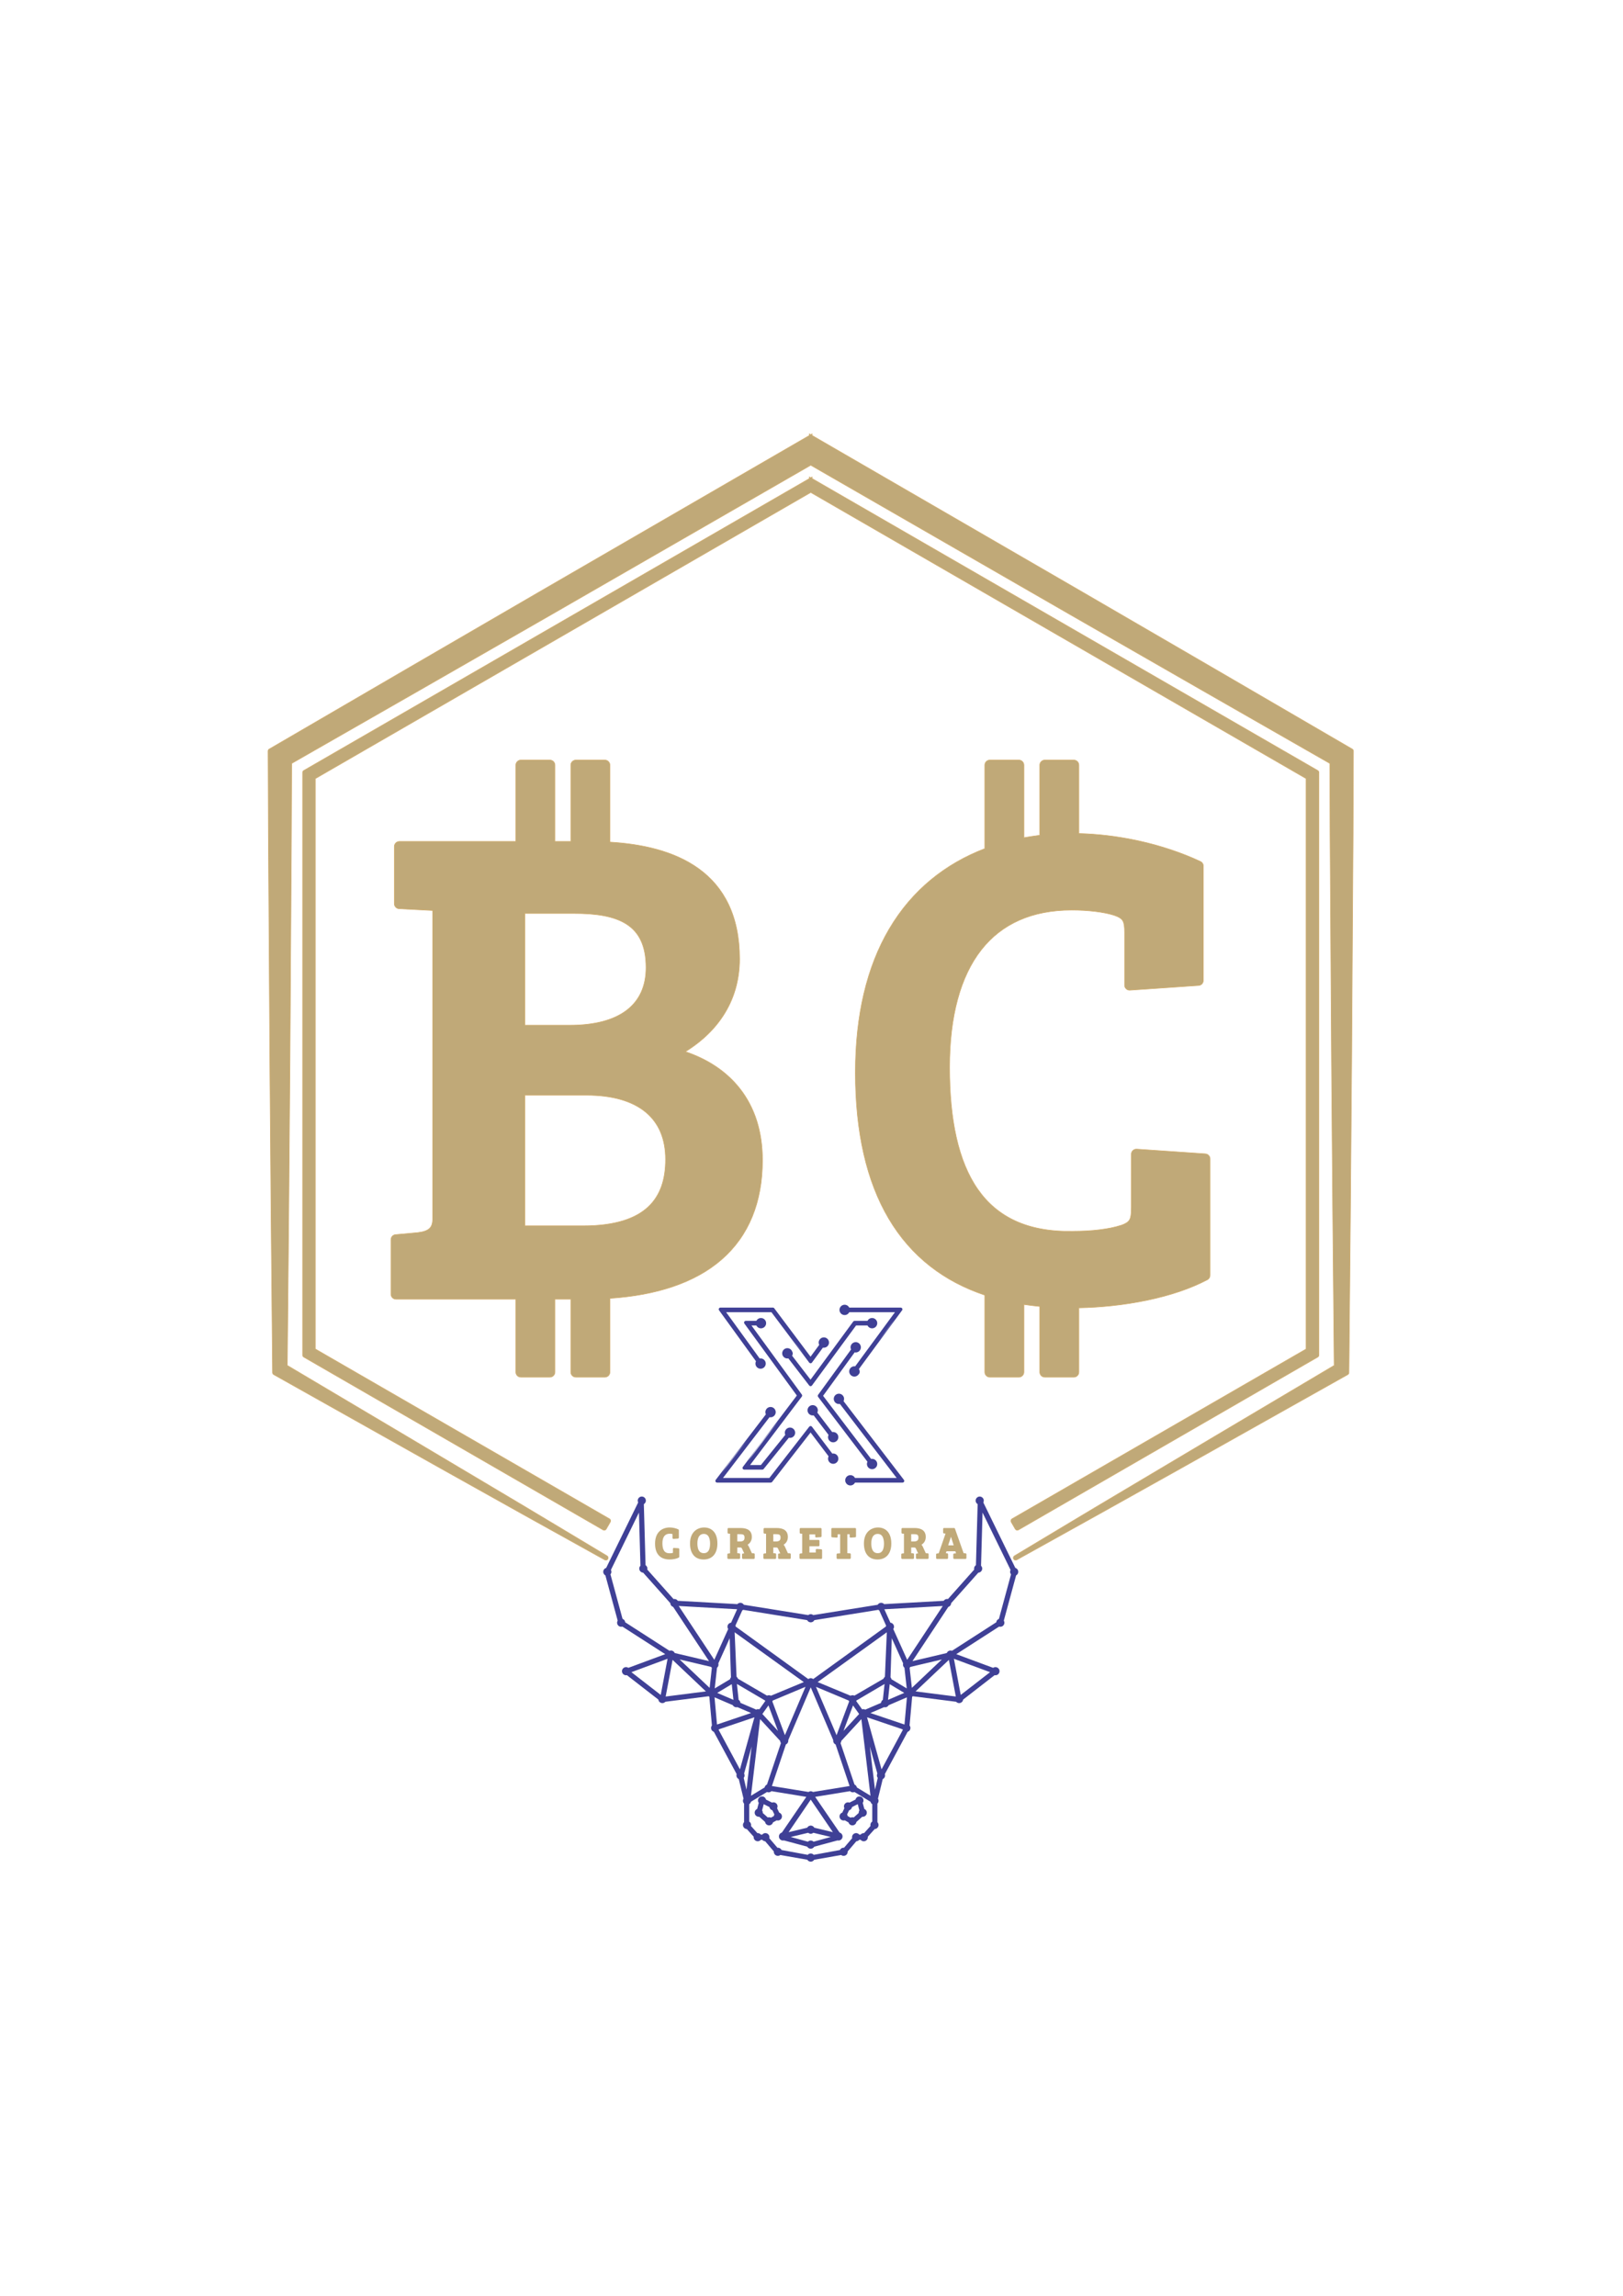 <?xml version="1.0" encoding="UTF-8" standalone="no"?>
<svg
   xmlns:dc="http://purl.org/dc/elements/1.1/"
   xmlns:cc="http://creativecommons.org/ns#"
   xmlns:rdf="http://www.w3.org/1999/02/22-rdf-syntax-ns#"
   xmlns:svg="http://www.w3.org/2000/svg"
   xmlns="http://www.w3.org/2000/svg"
   viewBox="0 0 793.701 1122.52"
   height="1122.52"
   width="793.701"
   xml:space="preserve"
   id="svg2"
   version="1.1"><defs
     id="defs6" /><g
     transform="matrix(1.333,0,0,-1.333,0,1122.52)"
     id="g10"><g
       id="g12"><path
         id="path14"
         style="fill:#c0a978;fill-opacity:1;fill-rule:nonzero;stroke:#d3ae6e;stroke-width:0.216;stroke-linecap:butt;stroke-linejoin:miter;stroke-miterlimit:22.926;stroke-dasharray:none;stroke-opacity:1"
         d="m 192.56,392.466 h 21.36 c 5.857,0 10.699,0.661 14.654,1.876 3.876,1.191 6.906,2.913 9.213,5.064 2.273,2.119 3.862,4.678 4.884,7.572 1.04,2.944 1.499,6.252 1.499,9.812 0,3.82 -0.635,7.184 -1.862,10.075 v 0.006 c -1.232,2.903 -3.068,5.35 -5.462,7.323 -2.454,2.023 -5.503,3.561 -9.097,4.597 -3.638,1.048 -7.853,1.582 -12.594,1.582 h -22.596 v -47.907 z m 224.455,28.142 25.167,-1.727 -3e-4,-0.003 c 0.474,-0.026 0.901,-0.23 1.213,-0.546 0.331,-0.337 0.535,-0.795 0.535,-1.295 v -42.718 l -0.006,-0.012 c -0.003,-0.336 -0.096,-0.665 -0.269,-0.949 l -0.002,0.002 c -0.17,-0.279 -0.412,-0.516 -0.713,-0.674 -3.095,-1.632 -6.482,-3.05 -10.051,-4.266 -3.791,-1.292 -7.803,-2.361 -11.903,-3.224 -4.333,-0.911 -8.76,-1.589 -13.126,-2.054 -4.098,-0.436 -8.159,-0.685 -12.053,-0.762 v -23.572 c 0,-0.505 -0.207,-0.966 -0.542,-1.302 l -0.006,-0.006 c -0.337,-0.335 -0.798,-0.542 -1.302,-0.542 h -10.654 c -0.504,0 -0.966,0.207 -1.302,0.542 l -0.006,0.006 c -0.335,0.337 -0.542,0.798 -0.542,1.302 v 24.09 l -0.925,0.095 c -0.715,0.075 -1.485,0.166 -2.308,0.27 -0.858,0.109 -1.593,0.209 -2.19,0.298 l -0.394,0.06 v -24.813 c 0,-0.505 -0.207,-0.966 -0.542,-1.302 l -0.006,-0.006 c -0.337,-0.335 -0.798,-0.542 -1.302,-0.542 h -10.654 c -0.504,0 -0.965,0.207 -1.302,0.542 l -0.006,0.006 c -0.335,0.337 -0.542,0.798 -0.542,1.302 v 28.243 c -7.53,2.52 -14.212,6.05 -20.014,10.589 -6.053,4.736 -11.142,10.56 -15.23,17.471 -4.057,6.858 -7.129,14.79 -9.18,23.794 -2.024,8.883 -3.053,18.797 -3.053,29.737 0,10.76 1.091,20.354 3.087,28.877 2.129,9.094 5.295,16.97 9.268,23.74 4.267,7.271 9.455,13.25 15.286,18.082 6.028,4.995 12.742,8.769 19.837,11.483 v 30.644 c 0,0.505 0.207,0.966 0.542,1.302 l 0.006,0.006 c 0.337,0.336 0.798,0.542 1.302,0.542 h 10.654 c 0.505,0 0.966,-0.207 1.302,-0.542 l 0.006,-0.006 c 0.335,-0.336 0.542,-0.798 0.542,-1.302 v -26.635 l 0.356,0.065 c 0.728,0.132 1.461,0.256 2.196,0.37 0.783,0.122 1.55,0.232 2.3,0.33 l 0.964,0.121 v 25.747 c 0,0.505 0.207,0.966 0.542,1.302 l 0.006,0.006 c 0.337,0.336 0.798,0.542 1.302,0.542 h 10.654 c 0.505,0 0.966,-0.207 1.302,-0.542 l 0.006,-0.006 c 0.335,-0.336 0.542,-0.798 0.542,-1.302 v -25.093 c 3.357,-0.084 6.803,-0.328 10.284,-0.737 3.893,-0.457 7.879,-1.126 11.887,-2.014 3.894,-0.863 7.785,-1.929 11.601,-3.207 3.695,-1.236 7.31,-2.662 10.781,-4.28 0.307,-0.138 0.57,-0.355 0.761,-0.626 0.214,-0.303 0.339,-0.669 0.339,-1.063 v -41.977 h -0.006 c -10e-4,-0.485 -0.189,-0.933 -0.499,-1.264 -0.308,-0.327 -0.735,-0.545 -1.222,-0.578 l -25.31,-1.736 c -0.504,0 -0.965,0.207 -1.302,0.542 l -0.006,0.006 c -0.336,0.337 -0.542,0.798 -0.542,1.302 v 19.26 c 0,1.095 -0.038,2.004 -0.152,2.731 -0.102,0.656 -0.264,1.189 -0.513,1.615 -0.229,0.392 -0.562,0.733 -1.028,1.044 -0.531,0.355 -1.23,0.673 -2.131,0.978 l -0.067,0.018 c -0.99,0.312 -2.026,0.573 -3.08,0.787 -1.147,0.233 -2.404,0.428 -3.717,0.59 -1.44,0.177 -2.872,0.302 -4.244,0.382 -1.513,0.089 -3.027,0.128 -4.452,0.128 -7.309,0 -13.71,-1.262 -19.203,-3.686 -5.582,-2.464 -10.243,-6.132 -13.981,-10.899 -3.84,-4.896 -6.731,-10.975 -8.673,-18.12 -1.974,-7.262 -2.961,-15.619 -2.961,-24.953 0,-9.562 0.785,-18.186 2.486,-25.714 1.688,-7.468 4.273,-13.864 7.884,-19.036 3.56,-5.098 8.14,-9.025 13.866,-11.632 5.761,-2.623 12.706,-3.924 20.963,-3.755 l 0.113,0.009 c 1.768,0 3.463,0.046 5.062,0.137 1.593,0.091 3.164,0.231 4.694,0.419 1.502,0.185 2.9,0.408 4.173,0.669 1.244,0.255 2.43,0.558 3.541,0.909 l 0.002,-0.005 c 0.921,0.307 1.641,0.633 2.195,1.002 0.467,0.311 0.801,0.652 1.029,1.043 0.25,0.427 0.411,0.96 0.513,1.615 0.114,0.727 0.152,1.636 0.152,2.731 h 0.006 l 10e-4,19.871 c 0.033,0.51 0.272,0.96 0.628,1.271 0.357,0.311 0.83,0.489 1.337,0.455 z m -206.303,86.434 h -18.151 v -40.994 h 16.422 c 4.716,0 8.767,0.497 12.201,1.413 3.558,0.949 6.457,2.347 8.752,4.107 l 0.01,0.007 c 2.378,1.828 4.114,4.057 5.266,6.582 1.222,2.679 1.798,5.723 1.798,9.004 0,4.151 -0.687,7.461 -1.946,10.078 -1.228,2.554 -3.016,4.476 -5.25,5.901 -2.308,1.473 -5.117,2.442 -8.299,3.047 -3.248,0.618 -6.895,0.854 -10.803,0.854 z M 271.315,442.961 c 2.737,-3.454 4.875,-7.437 6.308,-11.957 1.371,-4.325 2.103,-9.143 2.103,-14.461 0,-7.728 -1.261,-14.635 -3.736,-20.695 -2.506,-6.136 -6.249,-11.375 -11.181,-15.688 -4.881,-4.269 -10.917,-7.622 -18.061,-10.031 -6.698,-2.259 -14.374,-3.69 -22.986,-4.27 v -27.05 c 0,-0.505 -0.207,-0.966 -0.542,-1.302 l -0.006,-0.006 c -0.337,-0.336 -0.798,-0.542 -1.302,-0.542 h -10.654 c -0.505,0 -0.966,0.207 -1.302,0.542 l -0.006,0.006 c -0.335,0.337 -0.542,0.798 -0.542,1.302 v 26.746 h -5.816 v -26.746 c 0,-0.505 -0.207,-0.966 -0.542,-1.302 l -0.006,-0.006 c -0.337,-0.336 -0.798,-0.542 -1.302,-0.542 h -10.654 c -0.505,0 -0.966,0.207 -1.302,0.542 l -0.006,0.006 c -0.335,0.337 -0.542,0.798 -0.542,1.302 v 26.746 h -43.96 c -0.505,0 -0.966,0.207 -1.302,0.542 l -0.006,0.006 c -0.335,0.337 -0.542,0.798 -0.542,1.302 v 20.001 l 0.006,0.012 c 0.004,0.472 0.185,0.91 0.486,1.238 0.297,0.323 0.714,0.542 1.192,0.586 l 8.106,0.738 -3e-4,0.003 c 0.924,0.108 1.77,0.268 2.504,0.507 0.662,0.216 1.232,0.498 1.682,0.871 0.406,0.336 0.729,0.767 0.95,1.316 0.249,0.617 0.384,1.401 0.384,2.384 V 508.13 l -12.225,0.643 c -0.504,-0.002 -0.966,0.205 -1.302,0.54 l -0.006,0.006 c -0.336,0.337 -0.542,0.798 -0.542,1.302 v 20.988 c 0,0.504 0.207,0.966 0.542,1.302 l 0.006,0.006 c 0.337,0.335 0.798,0.542 1.302,0.542 h 42.726 v 28.009 c 0,0.505 0.207,0.966 0.542,1.302 l 0.006,0.006 c 0.337,0.335 0.798,0.542 1.302,0.542 h 10.654 c 0.504,0 0.966,-0.207 1.302,-0.542 l 0.006,-0.006 c 0.335,-0.336 0.542,-0.798 0.542,-1.302 v -28.009 h 5.816 v 28.009 c 0,0.505 0.207,0.966 0.542,1.302 l 0.006,0.006 c 0.337,0.335 0.798,0.542 1.302,0.542 h 10.654 c 0.504,0 0.965,-0.207 1.302,-0.542 l 0.006,-0.006 c 0.335,-0.336 0.542,-0.798 0.542,-1.302 V 533.23 c 5.956,-0.361 11.703,-1.182 17.009,-2.624 5.796,-1.575 11.087,-3.891 15.587,-7.156 4.59,-3.33 8.341,-7.633 10.945,-13.119 2.583,-5.441 4.026,-12.025 4.026,-19.957 0,-3.951 -0.534,-7.643 -1.53,-11.077 -1.041,-3.591 -2.591,-6.886 -4.564,-9.888 -1.994,-3.035 -4.408,-5.757 -7.156,-8.175 -2.03,-1.786 -4.25,-3.414 -6.623,-4.886 3.567,-1.204 6.886,-2.738 9.907,-4.608 3.844,-2.379 7.197,-5.302 9.952,-8.777 z" /><path
         id="path16"
         style="fill:#c0a978;fill-opacity:1;fill-rule:nonzero;stroke:none"
         d="m 245.691,279.537 c -0.878,0 -1.534,-0.302 -1.97,-0.858 l -0.014,-0.016 c -0.46,-0.599 -0.691,-1.495 -0.691,-2.632 0,-1.187 0.189,-2.137 0.63,-2.769 0.417,-0.598 1.086,-0.92 2.07,-0.899 h 0.007 c 0.215,0.002 0.42,0.013 0.605,0.036 0.173,0.021 0.329,0.053 0.458,0.093 l 0.081,0.029 c 0.008,0.014 0.011,0.072 0.011,0.166 v 1.28 c 0,0.193 0.157,0.35 0.35,0.35 l 1.655,-0.113 c 0.184,-0.012 0.326,-0.166 0.326,-0.349 l 5e-4,-2.769 c 0,-0.144 -0.087,-0.268 -0.211,-0.321 -0.434,-0.225 -0.95,-0.389 -1.484,-0.499 -0.616,-0.127 -1.257,-0.185 -1.822,-0.185 -1.738,0 -3.087,0.501 -4.007,1.503 -0.898,0.978 -1.367,2.419 -1.367,4.319 0,1.972 0.553,3.364 1.4,4.303 1.047,1.16 2.529,1.615 3.974,1.615 0.512,0 1.071,-0.059 1.629,-0.18 0.52,-0.113 1.041,-0.282 1.526,-0.508 0.127,-0.059 0.202,-0.185 0.202,-0.317 l 3e-4,-2.721 c 0,-0.192 -0.155,-0.348 -0.347,-0.35 l -1.611,-0.11 c -0.193,-0.013 -0.359,0.133 -0.372,0.325 l -0.001,1.271 c 0,0.092 -0.003,0.15 -0.012,0.167 l -0.079,0.029 c -0.116,0.035 -0.257,0.062 -0.401,0.079 -0.181,0.022 -0.371,0.032 -0.534,0.032 z m 102.164,-4.26 h 2.017 l -0.992,3.141 z m -0.972,4.305 -0.566,0.054 c -0.181,0.017 -0.316,0.17 -0.316,0.347 l -0.001,1.296 c 0,0.193 0.157,0.35 0.35,0.35 h 3.663 c 0.161,0 0.296,-0.109 0.337,-0.257 l 3.178,-8.988 0.694,-0.037 c 0.186,-0.009 0.331,-0.164 0.331,-0.349 l 8e-4,-1.36 c 0,-0.193 -0.157,-0.35 -0.35,-0.35 h -4.128 c -0.193,0 -0.35,0.157 -0.35,0.35 v 1.297 c 0,0.189 0.15,0.344 0.338,0.35 0.011,9e-4 0.722,0.052 0.729,0.06 0.02,0.021 -0.036,-0.018 -0.053,0.006 l -0.257,0.754 h -3.244 l -0.249,-0.733 0.496,-0.025 c 0.187,-0.009 0.333,-0.163 0.333,-0.349 l 0.001,-1.36 c 0,-0.193 -0.157,-0.35 -0.35,-0.35 h -3.696 c -0.193,0 -0.35,0.157 -0.35,0.35 v 1.297 c 0,0.193 0.157,0.35 0.35,0.35 l 0.489,0.044 c 0.055,0.007 0.085,0.015 0.096,0.025 0.027,0.027 0.057,0.092 0.095,0.196 l 2.43,7.031 z m -11.556,-2.881 c 0.588,0 1.002,0.124 1.257,0.359 0.245,0.226 0.361,0.581 0.361,1.05 0,0.577 -0.147,0.89 -0.414,1.048 -0.308,0.182 -0.804,0.219 -1.429,0.219 h -0.818 v -2.676 z m -4.337,-4.415 0.488,0.044 c 0.075,0.009 0.131,0.021 0.151,0.037 l 0.003,7.172 -0.58,0.031 c -0.187,0.009 -0.331,0.164 -0.331,0.349 l -9e-4,1.36 c 0,0.193 0.157,0.35 0.35,0.35 h 4.368 c 1.245,0 2.272,-0.21 3.002,-0.719 0.763,-0.531 1.189,-1.361 1.189,-2.575 0,-0.777 -0.225,-1.403 -0.56,-1.894 -0.279,-0.409 -0.635,-0.722 -1.002,-0.951 l 0.096,-0.1 c 0.165,-0.184 0.299,-0.412 0.428,-0.705 l 1.059,-2.312 0.696,-0.024 c 0.189,-0.006 0.338,-0.161 0.338,-0.349 l 0.001,-1.36 c 0,-0.193 -0.157,-0.35 -0.35,-0.35 h -3.952 c -0.193,0 -0.35,0.157 -0.35,0.35 v 1.297 c 0,0.19 0.152,0.345 0.341,0.35 l 0.472,0.047 c -0.167,0.234 -0.623,1.297 -0.764,1.62 -0.091,0.2 -0.176,0.344 -0.277,0.423 -0.09,0.07 -0.219,0.105 -0.414,0.105 h -1.106 V 272.38 l 0.705,-0.033 c 0.187,-0.008 0.334,-0.163 0.334,-0.349 l 10e-4,-1.36 c 0,-0.193 -0.157,-0.35 -0.35,-0.35 h -3.984 c -0.193,0 -0.35,0.157 -0.35,0.35 v 1.297 c 0,0.193 0.157,0.35 0.35,0.35 z m -8.942,0.112 c 0.777,0 1.302,0.324 1.643,0.826 0.455,0.669 0.615,1.662 0.615,2.664 0,0.891 -0.132,1.988 -0.633,2.735 -0.338,0.504 -0.862,0.851 -1.658,0.851 -0.796,0 -1.347,-0.33 -1.711,-0.839 -0.474,-0.664 -0.658,-1.637 -0.658,-2.618 0,-0.867 0.103,-1.804 0.471,-2.506 0.342,-0.653 0.934,-1.111 1.931,-1.111 z m -0.112,-2.317 c -1.557,0 -2.826,0.524 -3.701,1.562 -0.829,0.983 -1.29,2.417 -1.29,4.292 0,1.917 0.545,3.29 1.36,4.227 1.027,1.18 2.474,1.659 3.806,1.659 1.387,0 2.703,-0.468 3.625,-1.595 0.769,-0.941 1.253,-2.335 1.253,-4.291 0,-1.867 -0.481,-3.295 -1.318,-4.275 -0.899,-1.051 -2.193,-1.579 -3.735,-1.579 z m -13.709,9.264 h -0.898 c -0.018,0 0.006,0.056 -0.005,0.036 -0.011,-0.022 -0.013,-0.096 -0.013,-0.183 v -0.752 c 0,-0.193 -0.157,-0.35 -0.35,-0.35 l -1.656,0.114 c -0.185,0.012 -0.326,0.166 -0.326,0.349 l -6e-4,2.72 c 0,0.193 0.157,0.35 0.35,0.35 h 8.368 c 0.193,0 0.35,-0.157 0.35,-0.35 v -2.72 c 0,-0.192 -0.155,-0.348 -0.347,-0.35 l -1.611,-0.111 c -0.193,-0.013 -0.359,0.133 -0.372,0.326 -0.011,0.307 10e-4,0.624 -0.005,0.934 -0.005,0.008 -0.024,-0.013 -0.112,-0.013 h -0.738 v -6.962 l 0.927,-0.035 c 0.189,-0.007 0.337,-0.162 0.337,-0.349 l 0.001,-1.36 c 0,-0.193 -0.157,-0.35 -0.35,-0.35 h -4.513 c -0.193,0 -0.35,0.157 -0.35,0.35 v 1.297 c 0,0.193 0.157,0.35 0.35,0.35 l 0.823,0.046 c 0.077,0.008 0.127,0.017 0.141,0.03 0.004,0.003 -0.003,0.02 -0.003,0.069 v 6.914 z m -14.926,-8.706 v 1.297 c 0,0.193 0.157,0.35 0.35,0.35 l 0.488,0.044 c 0.075,0.009 0.131,0.021 0.151,0.037 l 0.003,7.172 -0.58,0.031 c -0.186,0.009 -0.331,0.164 -0.331,0.349 l -8e-4,1.36 c 0,0.193 0.157,0.35 0.35,0.35 h 7.328 c 0.193,0 0.35,-0.157 0.35,-0.35 v -2.656 c 0,-0.192 -0.155,-0.348 -0.347,-0.35 l -1.612,-0.11 c -0.193,-0.013 -0.359,0.133 -0.372,0.325 l -0.001,0.664 c 0,0.087 -8e-4,0.153 -0.004,0.158 -0.009,0.003 -0.033,-0.013 -0.11,-0.013 h -2.019 v -2.036 h 3.346 c 0.193,0 0.35,-0.157 0.35,-0.35 v -1.632 c 0,-0.193 -0.157,-0.35 -0.35,-0.35 h -3.346 v -2.292 h 2.227 c 0.075,0 0.084,-0.029 0.092,-0.018 0.005,0.017 0.006,0.087 0.006,0.179 v 0.8 c 0,0.193 0.157,0.35 0.35,0.35 l 1.655,-0.114 c 0.185,-0.012 0.326,-0.166 0.326,-0.349 l 6e-4,-2.848 c 0,-0.193 -0.157,-0.35 -0.35,-0.35 h -7.599 c -0.193,0 -0.35,0.157 -0.35,0.35 z m -8.561,6.062 c 0.589,0 1.003,0.124 1.258,0.359 0.245,0.226 0.36,0.581 0.36,1.05 0,0.577 -0.147,0.89 -0.414,1.048 -0.308,0.182 -0.804,0.219 -1.428,0.219 h -0.818 v -2.676 z m -4.335,-4.415 0.488,0.044 c 0.073,0.009 0.13,0.021 0.151,0.039 l 0.002,7.17 -0.58,0.031 c -0.186,0.009 -0.331,0.164 -0.331,0.349 l -9e-4,1.36 c 0,0.193 0.157,0.35 0.35,0.35 h 4.368 c 1.245,0 2.272,-0.211 3.002,-0.719 0.762,-0.531 1.188,-1.361 1.188,-2.575 0,-0.777 -0.225,-1.403 -0.559,-1.894 -0.279,-0.409 -0.636,-0.723 -1.003,-0.951 l 0.077,-0.078 c 0.172,-0.186 0.311,-0.421 0.447,-0.727 l 1.06,-2.312 0.696,-0.024 c 0.189,-0.006 0.338,-0.161 0.338,-0.349 l 0.001,-1.36 c 0,-0.193 -0.157,-0.35 -0.35,-0.35 h -3.952 c -0.193,0 -0.35,0.157 -0.35,0.35 v 1.297 c 0,0.19 0.152,0.345 0.341,0.35 l 0.472,0.047 c -0.167,0.234 -0.624,1.297 -0.765,1.62 -0.091,0.2 -0.175,0.344 -0.276,0.423 -0.089,0.071 -0.218,0.105 -0.414,0.105 h -1.105 V 272.38 l 0.705,-0.033 c 0.187,-0.008 0.334,-0.163 0.334,-0.349 l 10e-4,-1.36 c 0,-0.193 -0.157,-0.35 -0.35,-0.35 h -3.983 c -0.193,0 -0.35,0.157 -0.35,0.35 v 1.297 c 0,0.193 0.157,0.35 0.35,0.35 z m -8.878,4.415 c 0.589,0 1.003,0.124 1.258,0.359 0.245,0.226 0.36,0.581 0.36,1.05 0,0.577 -0.147,0.89 -0.414,1.048 -0.308,0.183 -0.804,0.219 -1.428,0.219 h -0.818 v -2.676 z m -4.336,-4.415 0.488,0.044 c 0.075,0.009 0.131,0.021 0.151,0.037 l 0.002,7.172 -0.58,0.031 c -0.187,0.009 -0.331,0.164 -0.331,0.349 l -9e-4,1.36 c 0,0.193 0.157,0.35 0.35,0.35 h 4.368 c 1.245,0 2.272,-0.21 3.002,-0.719 0.762,-0.531 1.189,-1.361 1.189,-2.575 0,-0.777 -0.225,-1.403 -0.559,-1.894 -0.28,-0.41 -0.636,-0.723 -1.002,-0.952 l 0.076,-0.078 c 0.172,-0.186 0.311,-0.421 0.447,-0.727 l 1.06,-2.312 0.696,-0.024 c 0.189,-0.006 0.338,-0.161 0.338,-0.349 l 10e-4,-1.36 c 0,-0.193 -0.157,-0.35 -0.35,-0.35 h -3.951 c -0.193,0 -0.35,0.157 -0.35,0.35 v 1.297 c 0,0.19 0.152,0.345 0.341,0.35 l 0.471,0.047 c -0.167,0.234 -0.624,1.297 -0.765,1.62 -0.091,0.2 -0.175,0.344 -0.276,0.423 -0.09,0.07 -0.219,0.105 -0.414,0.105 h -1.105 V 272.38 l 0.705,-0.033 c 0.187,-0.008 0.334,-0.163 0.334,-0.349 l 10e-4,-1.36 c 0,-0.193 -0.157,-0.35 -0.35,-0.35 h -3.984 c -0.193,0 -0.35,0.157 -0.35,0.35 v 1.297 c 0,0.193 0.156,0.35 0.35,0.35 z m -8.942,0.112 c 0.777,0 1.302,0.324 1.643,0.826 0.455,0.669 0.615,1.662 0.615,2.663 0,0.891 -0.132,1.988 -0.633,2.735 -0.338,0.504 -0.862,0.851 -1.658,0.851 -0.796,0 -1.347,-0.329 -1.712,-0.839 -0.474,-0.664 -0.658,-1.637 -0.658,-2.618 0,-0.867 0.103,-1.804 0.471,-2.506 0.342,-0.653 0.934,-1.111 1.931,-1.111 z m -0.112,-2.317 c -1.557,0 -2.825,0.524 -3.7,1.562 l -0.018,0.022 c -0.818,0.983 -1.272,2.409 -1.272,4.269 0,1.917 0.545,3.29 1.36,4.227 1.027,1.18 2.473,1.659 3.806,1.659 1.387,0 2.703,-0.468 3.624,-1.595 0.769,-0.941 1.253,-2.335 1.253,-4.291 0,-1.867 -0.481,-3.295 -1.318,-4.275 -0.899,-1.052 -2.193,-1.579 -3.735,-1.579" /><path
         id="path18"
         style="fill:#3f4096;fill-opacity:1;fill-rule:nonzero;stroke:none"
         d="m 277.346,342.793 -13.548,18.695 c -0.101,0.139 -0.136,0.307 -0.11,0.464 0.025,0.158 0.111,0.307 0.249,0.407 0.055,0.039 0.114,0.069 0.173,0.088 0.065,0.021 0.13,0.031 0.193,0.031 l 19.24,-3e-4 c 0.108,9e-4 0.212,-0.028 0.302,-0.077 0.092,-0.051 0.171,-0.125 0.226,-0.213 l 13.292,-17.722 3.185,4.343 -0.071,0.159 c -0.043,0.108 -0.076,0.223 -0.098,0.339 -0.021,0.116 -0.033,0.234 -0.033,0.351 0,0.254 0.051,0.498 0.144,0.722 0.096,0.232 0.237,0.44 0.41,0.615 0.175,0.175 0.384,0.317 0.615,0.413 0.224,0.093 0.469,0.144 0.723,0.144 0.255,0 0.499,-0.051 0.723,-0.144 0.234,-0.096 0.443,-0.237 0.616,-0.411 0.173,-0.173 0.314,-0.382 0.411,-0.615 0.093,-0.225 0.144,-0.47 0.144,-0.724 0,-0.254 -0.052,-0.498 -0.144,-0.722 -0.096,-0.232 -0.237,-0.44 -0.411,-0.615 -0.174,-0.175 -0.383,-0.316 -0.614,-0.412 -0.225,-0.093 -0.47,-0.144 -0.725,-0.144 -0.072,0 -0.145,0.005 -0.219,0.014 l -0.118,0.018 -4.025,-5.489 c -0.102,-0.139 -0.251,-0.225 -0.409,-0.248 -0.158,-0.023 -0.325,0.013 -0.463,0.114 -0.031,0.023 -0.058,0.047 -0.083,0.073 -0.026,0.028 -0.05,0.058 -0.07,0.088 l -13.84,18.453 h -16.618 l 12.308,-16.983 0.114,0.018 c 0.073,0.009 0.147,0.014 0.218,0.014 0.255,0 0.499,-0.051 0.723,-0.144 0.23,-0.096 0.439,-0.237 0.614,-0.41 0.175,-0.175 0.317,-0.384 0.413,-0.614 0.093,-0.224 0.144,-0.469 0.144,-0.725 0,-0.255 -0.051,-0.5 -0.144,-0.723 -0.096,-0.231 -0.238,-0.44 -0.413,-0.615 -0.174,-0.174 -0.383,-0.315 -0.614,-0.41 -0.223,-0.093 -0.468,-0.144 -0.723,-0.144 -0.254,0 -0.499,0.052 -0.723,0.144 -0.234,0.096 -0.443,0.237 -0.616,0.41 -0.174,0.174 -0.314,0.382 -0.411,0.615 -0.093,0.223 -0.144,0.469 -0.144,0.724 0,0.118 0.012,0.237 0.034,0.352 0.022,0.118 0.056,0.232 0.098,0.34 z m 17.829,2.192 -4.816,6.421 c 1.727,-2.386 3.444,-4.706 4.816,-6.421 z m 18.477,-44.981 0.02,-0.028 h 15.285 l -20.827,27.165 -0.135,-0.022 c -0.074,-0.009 -0.15,-0.014 -0.224,-0.014 -0.255,0 -0.5,0.051 -0.724,0.144 -0.232,0.096 -0.441,0.237 -0.615,0.411 -0.173,0.173 -0.314,0.382 -0.41,0.615 -0.092,0.225 -0.144,0.47 -0.144,0.724 0,0.254 0.052,0.499 0.144,0.723 0.096,0.234 0.237,0.442 0.41,0.616 0.174,0.174 0.382,0.314 0.615,0.411 0.223,0.093 0.469,0.144 0.724,0.144 0.255,0 0.499,-0.051 0.723,-0.144 0.234,-0.096 0.443,-0.238 0.616,-0.411 l 0.024,-0.028 c 0.167,-0.172 0.302,-0.378 0.394,-0.605 0.089,-0.218 0.138,-0.458 0.138,-0.706 0,-0.116 -0.011,-0.233 -0.033,-0.347 -0.022,-0.115 -0.055,-0.229 -0.097,-0.337 l -0.064,-0.145 22.143,-28.883 c 0.104,-0.137 0.143,-0.304 0.122,-0.461 -0.021,-0.158 -0.103,-0.309 -0.239,-0.413 -0.056,-0.043 -0.117,-0.074 -0.178,-0.096 -0.068,-0.022 -0.136,-0.033 -0.2,-0.033 h -17.451 c -0.045,-0.09 -0.098,-0.176 -0.156,-0.258 -0.093,-0.13 -0.202,-0.247 -0.322,-0.348 -0.167,-0.14 -0.359,-0.252 -0.569,-0.329 -0.203,-0.073 -0.421,-0.114 -0.646,-0.114 -0.255,0 -0.5,0.051 -0.724,0.144 -0.232,0.096 -0.441,0.237 -0.615,0.411 l -0.024,0.028 c -0.167,0.173 -0.302,0.379 -0.394,0.604 -0.088,0.22 -0.137,0.459 -0.137,0.707 0,0.255 0.051,0.499 0.144,0.723 0.096,0.231 0.237,0.439 0.41,0.614 0.175,0.175 0.384,0.317 0.615,0.413 0.224,0.093 0.469,0.145 0.723,0.145 0.225,0 0.443,-0.041 0.645,-0.114 0.209,-0.076 0.403,-0.188 0.57,-0.328 0.098,-0.082 0.188,-0.175 0.268,-0.275 0.075,-0.096 0.141,-0.197 0.196,-0.302 z m -23.01,46.316 c 0.06,-0.101 0.109,-0.209 0.142,-0.323 0.035,-0.121 0.055,-0.246 0.055,-0.373 0,-0.121 -0.018,-0.243 -0.052,-0.362 -0.033,-0.119 -0.083,-0.234 -0.148,-0.34 l -0.054,-0.084 6.771,-8.794 15.663,21.311 c 0.06,0.082 0.137,0.145 0.222,0.188 0.087,0.044 0.185,0.067 0.28,0.067 l 4.726,8e-4 c 0.045,0.09 0.098,0.176 0.156,0.257 0.093,0.13 0.202,0.247 0.322,0.347 0.167,0.14 0.359,0.252 0.569,0.328 0.203,0.073 0.421,0.114 0.646,0.114 0.254,0 0.499,-0.052 0.723,-0.144 0.234,-0.096 0.442,-0.237 0.616,-0.41 0.174,-0.174 0.314,-0.382 0.411,-0.615 0.093,-0.223 0.144,-0.469 0.144,-0.724 0,-0.255 -0.051,-0.499 -0.144,-0.723 -0.096,-0.234 -0.237,-0.443 -0.411,-0.616 l -0.028,-0.024 c -0.172,-0.167 -0.378,-0.302 -0.605,-0.394 -0.218,-0.089 -0.458,-0.138 -0.706,-0.138 -0.225,0 -0.443,0.041 -0.646,0.114 -0.209,0.076 -0.402,0.189 -0.569,0.328 -0.122,0.102 -0.231,0.219 -0.323,0.347 -0.058,0.082 -0.11,0.168 -0.155,0.257 h -4.186 l -16.181,-22.015 c -0.102,-0.139 -0.251,-0.225 -0.409,-0.248 -0.158,-0.023 -0.325,0.013 -0.463,0.114 -0.075,0.063 -0.081,0.071 -0.144,0.147 l -7.645,9.93 -0.138,-0.022 c -0.075,-0.009 -0.151,-0.014 -0.227,-0.014 -0.255,0 -0.499,0.051 -0.723,0.144 -0.234,0.096 -0.442,0.237 -0.616,0.411 -0.173,0.173 -0.314,0.382 -0.41,0.615 -0.093,0.225 -0.144,0.47 -0.144,0.724 0,0.255 0.051,0.5 0.144,0.724 0.096,0.232 0.237,0.441 0.411,0.615 0.342,0.342 0.816,0.554 1.339,0.554 0.254,0 0.499,-0.051 0.723,-0.144 0.234,-0.097 0.443,-0.238 0.616,-0.41 l 0.024,-0.028 c 0.098,-0.101 0.186,-0.215 0.259,-0.337 0.068,-0.11 0.124,-0.23 0.168,-0.356 z m 24.612,-6.722 c 0.047,-0.094 0.085,-0.193 0.111,-0.295 0.028,-0.109 0.042,-0.222 0.042,-0.335 0,-0.202 -0.044,-0.395 -0.125,-0.574 -0.078,-0.173 -0.193,-0.332 -0.335,-0.471 l -0.076,-0.093 -0.093,-0.102 c -0.175,-0.174 -0.384,-0.316 -0.615,-0.412 -0.224,-0.093 -0.469,-0.145 -0.723,-0.145 -0.254,0 -0.499,0.052 -0.722,0.144 -0.232,0.096 -0.44,0.237 -0.615,0.411 -0.175,0.174 -0.316,0.383 -0.412,0.614 -0.093,0.225 -0.144,0.47 -0.144,0.725 0,0.255 0.051,0.5 0.144,0.724 0.097,0.233 0.238,0.442 0.41,0.615 l 0.028,0.024 c 0.173,0.167 0.378,0.302 0.605,0.393 0.219,0.088 0.458,0.137 0.706,0.137 0.066,0 0.135,-0.004 0.206,-0.012 l 0.091,-0.013 14.597,19.853 h -16.77 c -0.045,-0.089 -0.097,-0.175 -0.155,-0.256 -0.091,-0.129 -0.201,-0.246 -0.323,-0.349 -0.167,-0.14 -0.359,-0.252 -0.569,-0.329 -0.203,-0.073 -0.421,-0.114 -0.646,-0.114 -0.255,0 -0.499,0.051 -0.723,0.144 -0.234,0.096 -0.443,0.237 -0.616,0.411 -0.173,0.173 -0.314,0.382 -0.411,0.615 -0.093,0.225 -0.144,0.47 -0.144,0.724 0,0.255 0.051,0.5 0.144,0.724 0.097,0.233 0.238,0.442 0.41,0.615 l 0.028,0.024 c 0.173,0.167 0.379,0.302 0.604,0.393 0.22,0.088 0.459,0.137 0.707,0.137 0.225,0 0.443,-0.041 0.645,-0.114 0.209,-0.076 0.402,-0.189 0.569,-0.329 0.12,-0.101 0.229,-0.218 0.322,-0.347 0.059,-0.081 0.111,-0.168 0.156,-0.257 h 18.878 c 0.171,0 0.327,-0.07 0.441,-0.183 0.114,-0.115 0.184,-0.271 0.184,-0.442 0,-0.073 -0.014,-0.146 -0.038,-0.213 -0.025,-0.068 -0.06,-0.129 -0.103,-0.182 L 315.112,339.95 c 0.045,-0.062 0.117,-0.266 0.143,-0.352 z m 6.982,10.463 c 2.15,2.804 4.274,5.636 6.055,8.235 z m -39.469,-51.777 -19.695,-3e-4 c -0.171,-8e-4 -0.327,0.069 -0.441,0.182 -0.114,0.115 -0.184,0.271 -0.184,0.442 0,0.075 0.015,0.149 0.041,0.219 0.025,0.068 0.062,0.13 0.108,0.184 l 18.38,24.012 -0.059,0.139 c -0.04,0.106 -0.071,0.216 -0.092,0.33 -0.021,0.113 -0.032,0.227 -0.032,0.34 0,0.255 0.051,0.5 0.144,0.724 0.096,0.233 0.237,0.441 0.411,0.615 0.173,0.173 0.382,0.314 0.615,0.41 0.225,0.092 0.47,0.144 0.724,0.144 0.254,0 0.499,-0.051 0.723,-0.144 0.232,-0.096 0.441,-0.237 0.615,-0.41 0.175,-0.175 0.316,-0.384 0.412,-0.614 0.093,-0.224 0.145,-0.469 0.145,-0.724 0,-0.255 -0.051,-0.5 -0.144,-0.723 -0.096,-0.23 -0.237,-0.439 -0.41,-0.614 -0.175,-0.175 -0.383,-0.317 -0.614,-0.413 -0.224,-0.093 -0.469,-0.145 -0.725,-0.145 -0.078,0 -0.156,0.005 -0.232,0.015 l -0.151,0.025 -17.072,-22.301 h 17.013 l 14.636,18.817 c 0.107,0.136 0.258,0.217 0.416,0.236 0.158,0.02 0.325,-0.021 0.46,-0.126 l 0.069,-0.064 0.055,-0.067 7.457,-9.842 0.114,0.017 c 0.073,0.008 0.146,0.013 0.216,0.013 0.254,0 0.499,-0.051 0.723,-0.144 0.231,-0.096 0.439,-0.237 0.614,-0.41 0.175,-0.174 0.317,-0.383 0.412,-0.614 0.093,-0.224 0.145,-0.469 0.145,-0.724 0,-0.254 -0.052,-0.499 -0.144,-0.723 -0.096,-0.234 -0.237,-0.443 -0.41,-0.616 l -0.028,-0.024 c -0.172,-0.167 -0.378,-0.302 -0.605,-0.394 -0.219,-0.089 -0.458,-0.138 -0.706,-0.138 -0.255,0 -0.499,0.051 -0.723,0.144 -0.234,0.096 -0.443,0.237 -0.616,0.411 l -0.024,0.028 c -0.167,0.172 -0.302,0.378 -0.394,0.606 -0.088,0.219 -0.137,0.458 -0.137,0.706 0,0.119 0.012,0.239 0.035,0.355 0.023,0.117 0.057,0.233 0.101,0.344 l 0.07,0.156 -6.617,8.735 -14.103,-18.133 c -0.06,-0.077 -0.136,-0.136 -0.219,-0.177 -0.086,-0.042 -0.18,-0.064 -0.274,-0.064 z m -8.825,15.44 c -3.312,-4.111 -6.708,-8.395 -9.199,-12.017 z m 17.773,2.857 c 0,-0.254 -0.052,-0.499 -0.144,-0.723 -0.096,-0.234 -0.237,-0.442 -0.41,-0.616 l -0.028,-0.024 c -0.173,-0.167 -0.379,-0.302 -0.606,-0.394 -0.219,-0.088 -0.458,-0.137 -0.706,-0.137 -0.076,0 -0.156,0.006 -0.239,0.017 -0.061,0.008 -0.121,0.019 -0.18,0.032 l -9.25,-11.462 c -0.06,-0.074 -0.134,-0.132 -0.217,-0.171 -0.085,-0.041 -0.177,-0.061 -0.269,-0.061 l -6.636,-0.001 c -0.171,-9e-4 -0.327,0.069 -0.441,0.182 -0.114,0.115 -0.184,0.271 -0.184,0.442 0,0.074 0.014,0.147 0.038,0.214 0.024,0.064 0.058,0.125 0.101,0.177 l 19.791,26.169 -19.246,26.395 c -0.101,0.139 -0.136,0.306 -0.112,0.462 0.024,0.157 0.11,0.306 0.249,0.407 0.055,0.04 0.114,0.07 0.173,0.089 0.065,0.021 0.13,0.031 0.193,0.031 l 3.887,8e-4 c 0.045,0.09 0.097,0.176 0.156,0.257 0.093,0.13 0.202,0.247 0.322,0.347 0.167,0.14 0.36,0.252 0.569,0.328 0.202,0.073 0.42,0.114 0.645,0.114 0.254,0 0.499,-0.051 0.723,-0.144 0.231,-0.096 0.439,-0.237 0.613,-0.41 0.176,-0.176 0.317,-0.385 0.413,-0.615 0.093,-0.224 0.144,-0.468 0.144,-0.723 0,-0.254 -0.051,-0.498 -0.144,-0.722 -0.096,-0.232 -0.237,-0.44 -0.41,-0.615 -0.175,-0.175 -0.384,-0.317 -0.614,-0.413 -0.224,-0.093 -0.469,-0.145 -0.724,-0.145 -0.225,0 -0.443,0.041 -0.646,0.114 -0.209,0.076 -0.402,0.189 -0.569,0.328 -0.12,0.1 -0.229,0.218 -0.322,0.348 -0.059,0.081 -0.111,0.167 -0.156,0.257 h -1.79 l 18.477,-25.34 c 0.082,-0.112 0.12,-0.243 0.119,-0.371 -10e-4,-0.131 -0.044,-0.263 -0.126,-0.37 l -18.985,-25.105 h 3.982 l 8.936,11.073 -0.05,0.121 c -0.037,0.101 -0.067,0.209 -0.087,0.322 -0.02,0.109 -0.03,0.22 -0.03,0.332 0,0.254 0.051,0.499 0.144,0.723 0.097,0.234 0.237,0.443 0.41,0.616 l 0.028,0.024 c 0.173,0.167 0.379,0.302 0.606,0.394 0.219,0.088 0.458,0.137 0.706,0.137 0.255,0 0.499,-0.051 0.723,-0.144 0.234,-0.097 0.443,-0.238 0.616,-0.41 l 0.024,-0.028 c 0.168,-0.173 0.302,-0.378 0.394,-0.606 0.088,-0.218 0.137,-0.457 0.137,-0.706 z m -6.269,4.12 c -3.958,-4.956 -8.139,-10.256 -10.956,-14.486 z m 36.386,-15.598 c 0,-0.254 -0.051,-0.499 -0.144,-0.723 -0.096,-0.231 -0.237,-0.439 -0.41,-0.614 -0.176,-0.176 -0.385,-0.317 -0.616,-0.413 -0.224,-0.093 -0.468,-0.144 -0.723,-0.144 -0.255,0 -0.499,0.051 -0.723,0.144 -0.231,0.096 -0.439,0.237 -0.613,0.41 -0.175,0.175 -0.317,0.383 -0.413,0.614 -0.093,0.224 -0.145,0.469 -0.145,0.725 0,0.117 0.012,0.234 0.033,0.349 0.022,0.116 0.055,0.23 0.097,0.339 l 0.065,0.148 -18.101,23.784 c -0.084,0.11 -0.126,0.241 -0.128,0.37 -10e-4,0.131 0.039,0.264 0.119,0.374 l 12.094,16.644 -0.061,0.145 c -0.038,0.105 -0.069,0.215 -0.089,0.325 -0.02,0.112 -0.031,0.224 -0.031,0.334 0,0.255 0.051,0.5 0.144,0.724 0.097,0.233 0.238,0.442 0.41,0.615 0.173,0.173 0.382,0.314 0.615,0.41 0.225,0.092 0.47,0.144 0.724,0.144 0.254,0 0.499,-0.051 0.723,-0.144 0.234,-0.096 0.442,-0.237 0.616,-0.41 0.173,-0.173 0.314,-0.382 0.41,-0.615 0.093,-0.225 0.144,-0.469 0.144,-0.724 0,-0.255 -0.051,-0.499 -0.144,-0.723 -0.097,-0.234 -0.237,-0.443 -0.41,-0.616 l -0.028,-0.024 c -0.173,-0.168 -0.379,-0.303 -0.604,-0.394 -0.22,-0.088 -0.459,-0.137 -0.707,-0.137 -0.074,0 -0.154,0.006 -0.236,0.016 l -0.148,0.025 -11.589,-15.947 17.621,-23.154 0.141,0.022 c 0.073,0.008 0.144,0.013 0.212,0.013 0.254,0 0.498,-0.052 0.722,-0.144 0.232,-0.096 0.44,-0.237 0.615,-0.411 0.175,-0.174 0.316,-0.383 0.412,-0.614 0.093,-0.225 0.144,-0.47 0.144,-0.725 z m -14.271,9.846 c 0,-0.255 -0.051,-0.499 -0.144,-0.723 -0.096,-0.231 -0.237,-0.439 -0.41,-0.613 -0.173,-0.174 -0.382,-0.316 -0.615,-0.412 -0.223,-0.093 -0.469,-0.145 -0.724,-0.145 -0.254,0 -0.498,0.051 -0.722,0.144 -0.232,0.096 -0.44,0.237 -0.615,0.41 -0.175,0.175 -0.317,0.384 -0.413,0.614 -0.093,0.224 -0.144,0.469 -0.144,0.725 0,0.117 0.011,0.234 0.033,0.349 0.022,0.117 0.055,0.23 0.097,0.338 l 0.065,0.146 -5.469,7.17 -0.133,-0.021 c -0.074,-0.009 -0.149,-0.014 -0.222,-0.014 -0.254,0 -0.499,0.051 -0.722,0.144 -0.231,0.096 -0.439,0.236 -0.614,0.411 l -0.003,0.002 c -0.174,0.175 -0.315,0.384 -0.41,0.615 -0.093,0.223 -0.144,0.468 -0.144,0.722 0,0.255 0.051,0.499 0.144,0.723 0.096,0.234 0.237,0.443 0.411,0.616 0.173,0.173 0.382,0.314 0.615,0.411 0.225,0.093 0.47,0.144 0.724,0.144 0.254,0 0.498,-0.052 0.722,-0.144 0.232,-0.096 0.44,-0.237 0.615,-0.411 0.175,-0.174 0.316,-0.383 0.412,-0.614 0.093,-0.225 0.144,-0.47 0.144,-0.725 0,-0.117 -0.012,-0.234 -0.033,-0.349 -0.022,-0.117 -0.055,-0.231 -0.097,-0.339 l -0.065,-0.146 5.47,-7.17 0.132,0.021 c 0.074,0.009 0.149,0.014 0.223,0.014 0.254,0 0.499,-0.052 0.722,-0.144 0.231,-0.096 0.44,-0.237 0.614,-0.411 0.175,-0.175 0.316,-0.383 0.412,-0.613 0.093,-0.225 0.144,-0.47 0.144,-0.724" /><path
         id="path20"
         style="fill:#3f4096;fill-opacity:1;fill-rule:nonzero;stroke:none"
         d="m 249.332,233.41 11.005,-10.412 0.819,7.375 -0.109,0.098 c -0.044,0.044 -0.088,0.095 -0.131,0.151 l -0.05,0.07 z m 48.103,-69.406 h -0.25 v 0.021 c -0.111,0.019 -0.219,0.05 -0.321,0.093 -0.184,0.077 -0.349,0.188 -0.485,0.324 l -0.025,0.028 c -0.053,0.056 -0.101,0.114 -0.142,0.173 l -0.057,0.09 -8.549,2.305 -0.138,-0.027 c -0.071,-0.01 -0.143,-0.016 -0.214,-0.016 -0.2,0 -0.394,0.041 -0.57,0.114 -0.184,0.076 -0.349,0.187 -0.486,0.323 l -0.029,0.032 c -0.128,0.136 -0.231,0.296 -0.302,0.471 -0.069,0.172 -0.107,0.358 -0.107,0.552 0,0.201 0.041,0.395 0.114,0.571 0.077,0.184 0.188,0.349 0.323,0.485 l 0.032,0.029 c 0.099,0.093 0.211,0.174 0.334,0.238 0.09,0.048 0.187,0.086 0.288,0.115 l 8.956,13.09 -12.79,2.09 c -0.135,-0.133 -0.296,-0.241 -0.473,-0.314 -0.177,-0.073 -0.37,-0.114 -0.571,-0.114 -0.125,0 -0.249,0.017 -0.37,0.048 -0.074,0.019 -0.145,0.043 -0.215,0.073 l -5.885,-3.577 c -0.028,-0.114 -0.068,-0.222 -0.119,-0.322 -0.073,-0.141 -0.166,-0.268 -0.275,-0.377 -0.091,-0.086 -0.143,-0.129 -0.246,-0.2 l 8e-4,-6.362 0.066,-0.045 c 0.065,-0.047 0.126,-0.099 0.18,-0.153 0.136,-0.136 0.247,-0.301 0.323,-0.485 0.073,-0.177 0.114,-0.37 0.114,-0.57 0,-0.088 -0.008,-0.175 -0.023,-0.26 l -0.023,-0.105 2.359,-2.628 0.121,0.005 c 0.2,0 0.394,-0.041 0.57,-0.114 0.185,-0.076 0.35,-0.187 0.486,-0.323 l 0.107,-0.12 h 0.487 l 0.105,0.118 c 0.137,0.138 0.302,0.249 0.484,0.325 0.176,0.074 0.37,0.115 0.571,0.115 0.201,0 0.394,-0.041 0.57,-0.114 0.184,-0.076 0.35,-0.187 0.486,-0.323 0.136,-0.136 0.247,-0.301 0.323,-0.486 0.073,-0.177 0.114,-0.37 0.114,-0.57 0,-0.088 -0.008,-0.175 -0.023,-0.261 l -0.025,-0.111 2.979,-3.5 0.005,6e-4 c 0.055,0.006 0.109,0.009 0.16,0.009 0.201,0 0.394,-0.041 0.57,-0.114 0.181,-0.075 0.346,-0.187 0.484,-0.325 0.076,-0.075 0.145,-0.161 0.204,-0.253 0.031,-0.05 0.06,-0.101 0.086,-0.155 l 9.604,-1.767 0.051,0.055 c 0.137,0.137 0.301,0.248 0.485,0.324 0.102,0.042 0.209,0.074 0.321,0.093 v 0.021 h 0.5 v -0.021 c 0.111,-0.019 0.219,-0.051 0.321,-0.093 0.183,-0.076 0.348,-0.187 0.485,-0.324 l 0.051,-0.055 9.604,1.767 c 0.026,0.053 0.055,0.105 0.086,0.154 0.058,0.093 0.127,0.178 0.202,0.254 0.139,0.138 0.304,0.249 0.485,0.325 0.177,0.073 0.37,0.114 0.57,0.114 0.051,0 0.105,-0.003 0.16,-0.009 l 0.005,-9e-4 2.979,3.5 -0.024,0.11 c -0.016,0.086 -0.024,0.174 -0.024,0.262 0,0.201 0.041,0.394 0.114,0.57 0.076,0.184 0.187,0.349 0.323,0.486 0.136,0.136 0.301,0.247 0.486,0.323 0.177,0.073 0.37,0.114 0.57,0.114 0.202,0 0.395,-0.041 0.572,-0.114 0.182,-0.076 0.347,-0.188 0.484,-0.325 l 0.105,-0.118 h 0.487 l 0.107,0.12 c 0.136,0.136 0.301,0.247 0.486,0.323 0.177,0.073 0.37,0.114 0.57,0.114 l 0.121,-0.005 2.359,2.628 -0.023,0.105 c -0.015,0.085 -0.023,0.172 -0.023,0.26 0,0.2 0.041,0.394 0.114,0.57 0.076,0.184 0.187,0.349 0.324,0.485 0.054,0.054 0.115,0.106 0.18,0.153 l 0.066,0.045 8e-4,6.362 c -0.103,0.071 -0.155,0.114 -0.246,0.2 -0.109,0.109 -0.202,0.236 -0.274,0.377 -0.052,0.1 -0.092,0.208 -0.12,0.322 l -5.884,3.577 c -0.069,-0.03 -0.141,-0.055 -0.213,-0.073 -0.122,-0.031 -0.247,-0.048 -0.372,-0.048 -0.201,0 -0.395,0.041 -0.571,0.114 -0.177,0.073 -0.338,0.181 -0.473,0.314 l -12.79,-2.09 8.956,-13.09 c 0.102,-0.028 0.198,-0.067 0.288,-0.115 0.122,-0.064 0.234,-0.145 0.333,-0.238 l 0.032,-0.028 c 0.136,-0.136 0.247,-0.301 0.323,-0.485 0.073,-0.176 0.114,-0.37 0.114,-0.571 0,-0.194 -0.038,-0.38 -0.107,-0.552 -0.071,-0.175 -0.174,-0.335 -0.302,-0.471 l -0.028,-0.032 c -0.136,-0.136 -0.301,-0.247 -0.486,-0.323 -0.177,-0.073 -0.37,-0.114 -0.57,-0.114 -0.072,0 -0.143,0.005 -0.214,0.016 l -0.138,0.027 -8.549,-2.305 -0.058,-0.089 c -0.041,-0.059 -0.089,-0.118 -0.142,-0.173 l -0.025,-0.028 c -0.136,-0.136 -0.301,-0.247 -0.485,-0.323 -0.102,-0.043 -0.209,-0.074 -0.321,-0.093 v -0.021 h -0.25 z m 0.25,-4.73 v -0.021 h -0.5 v 0.021 c -0.111,0.019 -0.219,0.051 -0.321,0.093 -0.184,0.076 -0.349,0.188 -0.485,0.323 l -0.025,0.028 c -0.05,0.052 -0.096,0.108 -0.137,0.166 l -0.048,0.072 -9.882,1.728 c -0.112,-0.086 -0.236,-0.156 -0.37,-0.208 -0.168,-0.065 -0.349,-0.101 -0.537,-0.101 -0.201,0 -0.394,0.041 -0.57,0.114 -0.184,0.076 -0.35,0.187 -0.486,0.323 l -0.029,0.032 c -0.128,0.136 -0.231,0.296 -0.302,0.471 -0.069,0.172 -0.107,0.359 -0.107,0.552 l 0.006,0.133 -3.176,3.732 c -0.174,0.008 -0.342,0.048 -0.496,0.112 -0.183,0.076 -0.348,0.187 -0.485,0.324 l -0.091,0.102 c -0.423,0 -0.388,0.1 -0.64,-0.13 -0.136,-0.128 -0.296,-0.231 -0.471,-0.302 -0.173,-0.069 -0.36,-0.107 -0.553,-0.107 -0.201,0 -0.394,0.041 -0.571,0.114 -0.183,0.076 -0.348,0.187 -0.485,0.324 l -0.029,0.032 c -0.128,0.136 -0.231,0.296 -0.302,0.471 -0.069,0.172 -0.107,0.359 -0.107,0.552 l 0.012,0.183 -2.521,2.809 c -0.173,0.009 -0.341,0.048 -0.495,0.112 -0.184,0.076 -0.349,0.187 -0.485,0.324 l -0.029,0.032 c -0.128,0.136 -0.231,0.295 -0.302,0.471 -0.069,0.172 -0.107,0.358 -0.107,0.553 0,0.2 0.041,0.394 0.114,0.57 0.073,0.175 0.176,0.333 0.303,0.465 l -10e-4,6.799 c -0.126,0.132 -0.23,0.289 -0.302,0.464 -0.073,0.177 -0.114,0.37 -0.114,0.57 0,0.16 0.026,0.316 0.074,0.462 0.036,0.112 0.086,0.219 0.146,0.318 l -1.748,7.181 c -0.058,0.027 -0.113,0.057 -0.165,0.09 -0.092,0.058 -0.177,0.127 -0.255,0.204 -0.138,0.138 -0.25,0.302 -0.326,0.484 -0.073,0.177 -0.114,0.37 -0.114,0.571 0,0.102 0.011,0.205 0.032,0.305 0.013,0.06 0.028,0.118 0.048,0.175 l -8.36,15.512 c -0.092,0.031 -0.181,0.07 -0.265,0.118 -0.121,0.068 -0.231,0.151 -0.324,0.244 l -0.025,0.028 c -0.13,0.136 -0.234,0.298 -0.305,0.475 -0.069,0.173 -0.107,0.36 -0.107,0.553 0,0.187 0.036,0.369 0.101,0.536 0.053,0.137 0.126,0.264 0.215,0.378 l -0.952,10.563 -0.11,0.055 c -0.052,0.029 -0.103,0.061 -0.151,0.096 l -15.87,-2.022 -0.047,-0.051 c -0.136,-0.136 -0.301,-0.247 -0.485,-0.323 -0.177,-0.073 -0.37,-0.114 -0.57,-0.114 -0.2,0 -0.393,0.041 -0.57,0.114 -0.184,0.076 -0.349,0.187 -0.486,0.324 -0.127,0.127 -0.232,0.279 -0.307,0.448 -0.057,0.128 -0.097,0.266 -0.117,0.41 l -11.534,8.948 -0.089,-0.016 c -0.073,-0.011 -0.147,-0.017 -0.222,-0.017 -0.201,0 -0.395,0.041 -0.571,0.114 -0.184,0.076 -0.349,0.188 -0.485,0.323 l -0.025,0.028 c -0.13,0.137 -0.234,0.298 -0.305,0.475 -0.069,0.172 -0.107,0.358 -0.107,0.552 0,0.201 0.041,0.395 0.114,0.571 0.077,0.184 0.188,0.349 0.324,0.485 0.136,0.136 0.301,0.247 0.485,0.323 0.176,0.074 0.37,0.114 0.571,0.114 0.18,0 0.354,-0.033 0.515,-0.091 0.117,-0.043 0.229,-0.102 0.332,-0.173 l 13.526,5.014 -15.71,10.113 c -0.051,-0.016 -0.103,-0.03 -0.155,-0.04 -0.095,-0.019 -0.194,-0.029 -0.294,-0.029 -0.2,0 -0.393,0.041 -0.57,0.114 -0.184,0.076 -0.349,0.187 -0.486,0.324 l -0.029,0.032 c -0.128,0.136 -0.231,0.296 -0.302,0.471 -0.069,0.173 -0.107,0.36 -0.107,0.553 0,0.158 0.026,0.312 0.072,0.457 0.035,0.109 0.083,0.213 0.141,0.31 l -4.506,16.587 -0.136,0.082 c -0.08,0.054 -0.154,0.116 -0.22,0.181 l -0.025,0.028 c -0.13,0.136 -0.234,0.298 -0.305,0.475 -0.069,0.173 -0.107,0.36 -0.107,0.553 0,0.201 0.041,0.394 0.114,0.57 0.076,0.183 0.187,0.348 0.324,0.484 0.103,0.103 0.223,0.192 0.354,0.262 0.092,0.048 0.189,0.088 0.288,0.117 2.387,4.893 5.233,10.709 8.078,16.525 l 3.655,7.472 c -0.042,0.083 -0.077,0.17 -0.104,0.261 -0.039,0.134 -0.061,0.276 -0.061,0.42 0,0.2 0.041,0.393 0.114,0.57 0.076,0.184 0.187,0.349 0.324,0.486 0.137,0.137 0.301,0.248 0.485,0.324 0.178,0.073 0.371,0.114 0.571,0.114 0.2,0 0.393,-0.041 0.57,-0.114 0.181,-0.075 0.346,-0.187 0.483,-0.324 0.138,-0.138 0.25,-0.302 0.325,-0.484 0.073,-0.177 0.114,-0.37 0.114,-0.571 0,-0.201 -0.041,-0.395 -0.114,-0.571 -0.077,-0.184 -0.188,-0.349 -0.324,-0.485 l -0.032,-0.029 c -0.061,-0.057 -0.127,-0.11 -0.197,-0.157 l -0.073,-0.046 0.631,-22.399 0.065,-0.045 c 0.065,-0.047 0.123,-0.098 0.175,-0.15 0.137,-0.137 0.249,-0.302 0.324,-0.483 0.073,-0.178 0.114,-0.371 0.114,-0.572 0,-0.088 -0.008,-0.174 -0.023,-0.259 l -0.022,-0.102 9.635,-10.815 0.071,0.013 c 0.082,0.013 0.162,0.02 0.24,0.02 0.2,0 0.394,-0.041 0.57,-0.114 0.181,-0.075 0.346,-0.187 0.483,-0.324 0.052,-0.052 0.102,-0.109 0.147,-0.17 l 0.045,-0.065 21.847,-1.219 0.049,0.051 c 0.137,0.137 0.301,0.247 0.483,0.323 0.176,0.073 0.369,0.114 0.57,0.114 0.201,0 0.394,-0.041 0.571,-0.114 0.183,-0.076 0.348,-0.187 0.485,-0.324 0.056,-0.056 0.11,-0.12 0.16,-0.189 l 0.061,-0.094 23.62,-3.784 c 0.114,0.091 0.241,0.166 0.378,0.221 0.097,0.038 0.199,0.067 0.303,0.085 v 0.021 h 0.5 v -0.021 c 0.104,-0.018 0.205,-0.047 0.302,-0.085 0.138,-0.055 0.265,-0.13 0.379,-0.221 l 23.62,3.784 0.061,0.094 c 0.05,0.069 0.104,0.134 0.16,0.189 0.137,0.137 0.301,0.248 0.485,0.324 0.176,0.073 0.37,0.114 0.571,0.114 0.2,0 0.393,-0.041 0.57,-0.114 0.182,-0.075 0.346,-0.186 0.483,-0.323 l 0.049,-0.051 21.847,1.219 0.045,0.065 c 0.044,0.06 0.094,0.118 0.147,0.17 0.137,0.138 0.302,0.249 0.483,0.324 0.176,0.073 0.37,0.114 0.57,0.114 0.078,0 0.158,-0.007 0.239,-0.02 l 0.071,-0.013 9.635,10.815 -0.021,0.102 c -0.015,0.085 -0.023,0.171 -0.023,0.259 0,0.2 0.041,0.394 0.114,0.57 0.076,0.183 0.187,0.347 0.325,0.484 0.051,0.052 0.11,0.103 0.175,0.15 l 0.065,0.045 0.631,22.399 -0.073,0.046 c -0.07,0.047 -0.137,0.1 -0.197,0.157 l -0.032,0.028 c -0.136,0.136 -0.247,0.301 -0.323,0.485 -0.073,0.176 -0.114,0.37 -0.114,0.571 0,0.201 0.041,0.395 0.114,0.571 0.075,0.181 0.187,0.346 0.324,0.482 0.138,0.139 0.303,0.25 0.484,0.325 0.176,0.073 0.369,0.114 0.57,0.114 0.2,0 0.393,-0.041 0.57,-0.114 0.185,-0.076 0.349,-0.187 0.486,-0.324 0.137,-0.137 0.248,-0.301 0.324,-0.485 0.073,-0.178 0.114,-0.371 0.114,-0.571 0,-0.144 -0.022,-0.286 -0.061,-0.42 -0.027,-0.091 -0.062,-0.178 -0.104,-0.261 l 3.655,-7.472 c 2.845,-5.816 5.691,-11.632 8.078,-16.525 0.1,-0.029 0.196,-0.069 0.288,-0.118 0.132,-0.069 0.251,-0.158 0.355,-0.261 0.136,-0.136 0.247,-0.301 0.323,-0.484 0.073,-0.176 0.114,-0.37 0.114,-0.57 0,-0.193 -0.038,-0.38 -0.107,-0.552 -0.071,-0.178 -0.176,-0.34 -0.305,-0.476 l -0.025,-0.028 c -0.066,-0.065 -0.14,-0.127 -0.22,-0.181 l -0.136,-0.082 -4.506,-16.587 c 0.058,-0.097 0.106,-0.201 0.141,-0.31 0.046,-0.145 0.072,-0.3 0.072,-0.457 0,-0.193 -0.038,-0.38 -0.107,-0.552 -0.071,-0.176 -0.174,-0.336 -0.302,-0.472 l -0.028,-0.032 c -0.136,-0.136 -0.301,-0.247 -0.486,-0.324 -0.177,-0.073 -0.37,-0.114 -0.57,-0.114 -0.1,0 -0.199,0.01 -0.294,0.029 -0.052,0.01 -0.104,0.024 -0.155,0.04 l -15.71,-10.113 13.526,-5.014 c 0.103,0.071 0.215,0.13 0.332,0.173 0.161,0.059 0.335,0.091 0.515,0.091 0.201,0 0.394,-0.041 0.571,-0.114 0.184,-0.077 0.349,-0.188 0.485,-0.324 0.136,-0.136 0.247,-0.301 0.323,-0.485 0.073,-0.176 0.114,-0.37 0.114,-0.571 0,-0.194 -0.038,-0.38 -0.107,-0.552 -0.071,-0.177 -0.175,-0.338 -0.305,-0.475 l -0.025,-0.028 c -0.136,-0.136 -0.301,-0.247 -0.485,-0.323 -0.176,-0.073 -0.37,-0.114 -0.571,-0.114 -0.075,0 -0.149,0.006 -0.222,0.017 l -0.089,0.016 -11.534,-8.948 c -0.019,-0.144 -0.059,-0.282 -0.117,-0.41 -0.075,-0.169 -0.18,-0.322 -0.307,-0.448 -0.137,-0.137 -0.302,-0.248 -0.485,-0.324 -0.178,-0.073 -0.371,-0.114 -0.571,-0.114 -0.201,0 -0.394,0.041 -0.57,0.114 -0.184,0.076 -0.349,0.187 -0.486,0.323 l -0.047,0.051 -15.87,2.022 c -0.048,-0.035 -0.099,-0.067 -0.151,-0.096 l -0.11,-0.055 -0.952,-10.563 c 0.089,-0.114 0.162,-0.241 0.214,-0.378 0.065,-0.168 0.101,-0.349 0.101,-0.536 0,-0.193 -0.038,-0.38 -0.107,-0.552 -0.071,-0.178 -0.176,-0.34 -0.305,-0.476 l -0.025,-0.028 c -0.093,-0.093 -0.203,-0.176 -0.324,-0.244 -0.084,-0.047 -0.173,-0.087 -0.265,-0.118 l -8.36,-15.512 c 0.019,-0.057 0.035,-0.115 0.048,-0.175 0.021,-0.1 0.032,-0.203 0.032,-0.305 0,-0.202 -0.041,-0.395 -0.114,-0.571 -0.076,-0.182 -0.187,-0.347 -0.326,-0.484 -0.077,-0.077 -0.163,-0.146 -0.255,-0.204 -0.052,-0.033 -0.108,-0.064 -0.165,-0.09 l -1.748,-7.181 c 0.061,-0.099 0.11,-0.206 0.146,-0.318 0.048,-0.146 0.074,-0.302 0.074,-0.462 0,-0.2 -0.041,-0.394 -0.114,-0.57 -0.072,-0.175 -0.176,-0.332 -0.302,-0.464 l -10e-4,-6.799 c 0.127,-0.132 0.231,-0.29 0.303,-0.465 0.073,-0.177 0.114,-0.37 0.114,-0.57 0,-0.194 -0.038,-0.381 -0.107,-0.553 -0.07,-0.175 -0.174,-0.335 -0.302,-0.471 l -0.028,-0.032 c -0.136,-0.136 -0.301,-0.247 -0.486,-0.324 -0.154,-0.064 -0.322,-0.103 -0.495,-0.112 l -2.521,-2.809 0.012,-0.183 c 0,-0.194 -0.038,-0.381 -0.107,-0.552 -0.07,-0.175 -0.174,-0.335 -0.302,-0.471 l -0.028,-0.032 c -0.137,-0.137 -0.301,-0.248 -0.485,-0.324 -0.176,-0.073 -0.37,-0.114 -0.571,-0.114 -0.193,0 -0.38,0.038 -0.552,0.107 -0.177,0.071 -0.337,0.174 -0.472,0.302 -0.262,0.233 -0.191,0.13 -0.641,0.13 l -0.091,-0.102 c -0.137,-0.137 -0.301,-0.248 -0.485,-0.324 -0.154,-0.064 -0.322,-0.103 -0.496,-0.112 l -3.176,-3.732 0.006,-0.133 c 0,-0.193 -0.038,-0.381 -0.107,-0.552 -0.07,-0.175 -0.174,-0.335 -0.302,-0.471 l -0.028,-0.032 c -0.136,-0.136 -0.301,-0.247 -0.486,-0.323 -0.177,-0.073 -0.37,-0.114 -0.57,-0.114 -0.188,0 -0.369,0.036 -0.537,0.101 -0.134,0.052 -0.258,0.122 -0.37,0.208 l -9.882,-1.728 -0.047,-0.071 c -0.042,-0.059 -0.088,-0.115 -0.138,-0.167 l -0.025,-0.028 c -0.136,-0.136 -0.301,-0.247 -0.485,-0.323 -0.102,-0.043 -0.209,-0.074 -0.321,-0.093 z m 0,87.782 v -0.021 h -0.5 v 0.021 c -0.111,0.019 -0.219,0.05 -0.321,0.093 -0.184,0.077 -0.349,0.188 -0.485,0.324 l -0.026,0.029 c -0.064,0.067 -0.123,0.142 -0.174,0.221 l -0.068,0.118 -23.481,3.777 c -0.055,-0.051 -0.115,-0.099 -0.179,-0.143 -0.05,-0.034 -0.101,-0.065 -0.153,-0.092 l -2.495,-5.524 c 0.016,-0.052 0.029,-0.105 0.039,-0.16 0.013,-0.068 0.021,-0.136 0.024,-0.204 l 26.658,-19.267 c 0.109,0.084 0.229,0.154 0.358,0.205 0.098,0.038 0.199,0.067 0.303,0.085 v 0.021 h 0.5 v -0.021 c 0.104,-0.018 0.205,-0.047 0.302,-0.085 0.13,-0.052 0.251,-0.121 0.359,-0.205 l 26.658,19.267 c 0.003,0.068 0.011,0.136 0.024,0.204 0.01,0.054 0.023,0.107 0.038,0.16 l -2.495,5.524 c -0.052,0.027 -0.103,0.058 -0.152,0.091 -0.065,0.045 -0.125,0.093 -0.18,0.144 l -23.481,-3.777 -0.069,-0.117 c -0.051,-0.08 -0.109,-0.154 -0.173,-0.222 l -0.026,-0.029 c -0.136,-0.136 -0.301,-0.247 -0.485,-0.323 -0.102,-0.043 -0.209,-0.074 -0.321,-0.093 z m -0.25,-23.87 -8.25,-19.36 0.009,-0.072 0.009,-0.156 c 0,-0.2 -0.041,-0.394 -0.114,-0.57 -0.076,-0.184 -0.187,-0.35 -0.323,-0.486 -0.077,-0.077 -0.166,-0.147 -0.263,-0.208 -0.058,-0.036 -0.12,-0.07 -0.185,-0.099 l -5.119,-15.217 0.024,-0.037 13.383,-2.172 c 0.106,0.071 0.221,0.129 0.342,0.17 0.077,0.025 0.156,0.046 0.236,0.06 v 0.022 h 0.5 v -0.022 c 0.081,-0.014 0.159,-0.035 0.236,-0.061 0.122,-0.041 0.236,-0.098 0.343,-0.169 l 13.383,2.172 0.024,0.037 -5.119,15.217 c -0.065,0.029 -0.127,0.062 -0.185,0.099 -0.097,0.061 -0.185,0.131 -0.263,0.208 -0.136,0.136 -0.247,0.301 -0.323,0.486 -0.073,0.177 -0.114,0.37 -0.114,0.57 l 0.009,0.156 0.009,0.072 -8.25,19.36 z m 0,-41.191 -8.122,-11.927 6.813,1.627 0.078,0.126 c 0.053,0.078 0.113,0.15 0.175,0.213 l 0.032,0.029 c 0.136,0.128 0.296,0.231 0.471,0.302 0.098,0.038 0.199,0.067 0.303,0.085 v 0.021 h 0.5 v -0.021 c 0.104,-0.018 0.205,-0.047 0.302,-0.085 0.176,-0.071 0.336,-0.174 0.472,-0.302 l 0.032,-0.028 c 0.063,-0.063 0.122,-0.135 0.175,-0.213 l 0.078,-0.126 6.813,-1.627 z m 0.25,-12.489 v -0.021 h -0.5 v 0.021 c -0.111,0.019 -0.218,0.05 -0.32,0.092 -0.14,0.058 -0.27,0.138 -0.385,0.234 l -6.399,-1.526 6.31,-1.742 c 0.134,0.132 0.295,0.238 0.473,0.312 0.102,0.042 0.209,0.074 0.321,0.093 v 0.021 h 0.5 v -0.021 c 0.111,-0.019 0.219,-0.05 0.321,-0.093 0.178,-0.074 0.339,-0.181 0.473,-0.312 l 6.31,1.742 -6.399,1.526 c -0.115,-0.096 -0.245,-0.176 -0.385,-0.234 -0.102,-0.042 -0.209,-0.073 -0.32,-0.092 z m -9.725,36.138 7.557,17.733 -12.01,-5.033 c -0.02,-0.061 -0.045,-0.122 -0.073,-0.18 -0.026,-0.054 -0.056,-0.107 -0.088,-0.158 z m -2.547,1.557 -3.492,9.355 -2.236,-3.143 z m -6.833,7.913 2.167,3.046 -0.032,0.07 -0.048,0.132 -10.316,6.062 0.625,-5.814 0.07,-0.049 c 0.064,-0.048 0.121,-0.097 0.17,-0.146 l 0.029,-0.032 c 0.128,-0.136 0.231,-0.296 0.302,-0.471 0.053,-0.132 0.088,-0.273 0.101,-0.419 l 5.758,-2.473 c 0.085,0.045 0.176,0.082 0.27,0.11 0.136,0.041 0.279,0.062 0.426,0.062 0.117,0 0.235,-0.015 0.35,-0.043 z m -8.161,36.691 -0.017,0.024 -21.402,1.193 13.057,-19.734 5.096,11.283 c -0.071,0.102 -0.13,0.212 -0.174,0.329 -0.062,0.165 -0.096,0.342 -0.096,0.525 0,0.2 0.041,0.393 0.114,0.57 0.075,0.181 0.187,0.346 0.324,0.484 0.137,0.138 0.302,0.249 0.485,0.325 0.127,0.053 0.263,0.089 0.405,0.105 z m -23.461,0.884 c -0.097,0.031 -0.191,0.072 -0.278,0.121 -0.12,0.068 -0.229,0.15 -0.322,0.244 -0.136,0.136 -0.247,0.301 -0.324,0.486 -0.067,0.161 -0.106,0.336 -0.113,0.517 l -9.974,11.197 c -0.174,0.008 -0.342,0.048 -0.497,0.112 -0.182,0.075 -0.346,0.187 -0.484,0.324 -0.138,0.138 -0.25,0.303 -0.326,0.485 -0.073,0.176 -0.114,0.37 -0.114,0.57 0,0.2 0.041,0.394 0.114,0.57 0.074,0.178 0.182,0.339 0.314,0.474 l -0.549,19.502 -10.281,-21.033 c 0.044,-0.084 0.081,-0.173 0.108,-0.264 0.041,-0.136 0.062,-0.279 0.062,-0.425 0,-0.2 -0.041,-0.394 -0.114,-0.57 -0.057,-0.137 -0.132,-0.263 -0.223,-0.375 l 4.433,-16.324 c 0.08,-0.029 0.158,-0.064 0.23,-0.105 0.12,-0.068 0.229,-0.15 0.322,-0.243 l 0.025,-0.028 c 0.128,-0.135 0.232,-0.294 0.303,-0.468 0.051,-0.127 0.086,-0.263 0.101,-0.406 l 16.251,-10.462 c 0.062,0.024 0.126,0.044 0.191,0.06 0.111,0.026 0.226,0.04 0.343,0.04 0.201,0 0.394,-0.041 0.57,-0.114 0.184,-0.076 0.349,-0.187 0.486,-0.324 l 0.029,-0.032 c 0.076,-0.081 0.145,-0.173 0.203,-0.271 0.033,-0.056 0.063,-0.115 0.088,-0.176 l 12.582,-2.965 z m -4.554,-32.284 2.504,13.261 -13.26,-4.915 z m 1.807,-0.592 14.762,1.881 -12.223,11.566 z m 35.977,-39.481 -0.604,-2.284 c 0.071,-0.105 0.13,-0.218 0.173,-0.338 0.056,-0.157 0.087,-0.327 0.087,-0.502 l -0.005,-0.118 1.827,-1.627 c 0.05,0.017 0.102,0.031 0.154,0.043 0.107,0.024 0.218,0.037 0.328,0.037 0.145,0 0.287,-0.022 0.421,-0.061 0.088,-0.026 0.172,-0.06 0.253,-0.101 l 1.07,0.597 c 0.011,0.109 0.033,0.215 0.066,0.318 0.033,0.102 0.076,0.198 0.128,0.288 l -0.723,1.498 c -0.104,0.029 -0.204,0.068 -0.298,0.117 -0.136,0.071 -0.26,0.162 -0.365,0.267 -0.124,0.124 -0.227,0.272 -0.302,0.437 -0.054,0.115 -0.092,0.24 -0.114,0.37 l -2.099,1.06 z m -1.825,0.476 c -0.079,0.107 -0.144,0.226 -0.192,0.352 -0.063,0.165 -0.098,0.344 -0.098,0.529 0,0.2 0.041,0.394 0.114,0.57 0.076,0.184 0.187,0.35 0.323,0.486 0.27,0.27 0.644,0.437 1.056,0.437 0.201,0 0.395,-0.041 0.571,-0.114 0.183,-0.076 0.348,-0.187 0.485,-0.324 l 0.029,-0.032 c 0.105,-0.112 0.194,-0.24 0.261,-0.379 0.047,-0.098 0.084,-0.202 0.109,-0.311 l 2.201,-1.112 c 0.065,0.025 0.132,0.046 0.2,0.062 0.109,0.025 0.222,0.039 0.336,0.039 0.2,0 0.394,-0.041 0.57,-0.114 0.182,-0.076 0.347,-0.187 0.483,-0.323 0.138,-0.137 0.25,-0.302 0.326,-0.484 0.073,-0.177 0.114,-0.37 0.114,-0.571 0,-0.141 -0.021,-0.281 -0.06,-0.415 -0.026,-0.091 -0.061,-0.177 -0.102,-0.259 l 0.772,-1.599 c 0.088,-0.03 0.174,-0.069 0.255,-0.115 0.117,-0.066 0.224,-0.148 0.319,-0.243 0.137,-0.137 0.249,-0.301 0.324,-0.482 0.073,-0.177 0.114,-0.37 0.114,-0.572 0,-0.2 -0.041,-0.393 -0.114,-0.57 -0.076,-0.184 -0.187,-0.349 -0.323,-0.486 l -0.032,-0.029 c -0.136,-0.128 -0.296,-0.231 -0.471,-0.302 -0.172,-0.069 -0.358,-0.107 -0.552,-0.107 -0.094,0 -0.188,0.009 -0.28,0.027 l -0.154,0.038 -1.359,-0.758 c -0.029,-0.104 -0.07,-0.204 -0.12,-0.298 -0.069,-0.133 -0.159,-0.253 -0.262,-0.356 -0.136,-0.136 -0.301,-0.247 -0.485,-0.323 -0.177,-0.074 -0.37,-0.114 -0.571,-0.114 -0.2,0 -0.394,0.041 -0.57,0.114 -0.184,0.076 -0.349,0.187 -0.486,0.324 -0.121,0.121 -0.223,0.266 -0.298,0.427 -0.058,0.125 -0.099,0.26 -0.121,0.399 l -2.142,1.906 -0.181,-0.012 c -0.2,0 -0.393,0.041 -0.57,0.114 -0.182,0.075 -0.346,0.187 -0.484,0.324 -0.138,0.137 -0.25,0.302 -0.326,0.484 -0.073,0.177 -0.114,0.37 -0.114,0.572 0,0.2 0.041,0.393 0.114,0.57 0.076,0.185 0.187,0.349 0.324,0.486 0.084,0.084 0.18,0.16 0.285,0.223 0.061,0.037 0.127,0.07 0.195,0.099 z m -5.203,10.075 c 0,-0.191 -0.037,-0.375 -0.103,-0.544 -0.052,-0.132 -0.122,-0.255 -0.208,-0.366 l 1.001,-4.321 1.903,15.839 -2.763,-9.918 c 0.046,-0.088 0.085,-0.183 0.113,-0.28 0.037,-0.13 0.057,-0.268 0.057,-0.41 z m 13.336,11.848 c -0.075,0.105 -0.137,0.22 -0.183,0.342 -0.056,0.15 -0.089,0.308 -0.095,0.471 l -7.357,7.977 -3.349,-28.094 4.998,3.038 c 0.025,0.123 0.066,0.241 0.119,0.351 0.074,0.152 0.172,0.29 0.287,0.405 0.133,0.133 0.292,0.241 0.469,0.317 z m -22.727,5.07 -0.052,-0.129 -0.055,-0.106 7.796,-14.469 5.322,19.103 z m -0.734,1.823 0.09,-0.05 12.406,4.196 -4.995,2.146 -0.137,-0.029 c -0.081,-0.013 -0.161,-0.02 -0.24,-0.02 -0.201,0 -0.394,0.041 -0.57,0.114 -0.183,0.076 -0.348,0.188 -0.485,0.324 -0.06,0.061 -0.117,0.129 -0.167,0.199 l -0.084,0.135 -6.709,2.882 z m 6.043,8.971 -0.618,5.752 -5.333,-3.195 z m -1.254,7.562 c 0.022,0.131 0.062,0.257 0.116,0.375 0.062,0.134 0.143,0.257 0.239,0.366 l -0.019,0.153 -0.461,14.152 -4.173,-9.24 c 0.016,-0.053 0.03,-0.107 0.04,-0.163 0.018,-0.091 0.027,-0.183 0.027,-0.275 0,-0.201 -0.041,-0.395 -0.114,-0.571 -0.076,-0.183 -0.187,-0.349 -0.324,-0.485 l -0.104,-0.094 -0.842,-7.581 z m 2.395,0.924 0.016,-0.013 c 0.044,-0.035 0.083,-0.07 0.117,-0.103 0.095,-0.095 0.179,-0.206 0.248,-0.33 0.049,-0.088 0.089,-0.18 0.12,-0.276 l 10.689,-6.22 c 0.081,0.041 0.165,0.076 0.253,0.102 0.137,0.04 0.28,0.062 0.426,0.062 0.154,0 0.305,-0.024 0.446,-0.069 0.1,-0.031 0.196,-0.074 0.287,-0.125 l 12.063,5.005 -25.363,18.263 z m 64.313,-4.086 11.005,10.412 -11.534,-2.719 -0.05,-0.07 c -0.043,-0.056 -0.087,-0.107 -0.131,-0.151 l -0.109,-0.098 z m -35.18,0.38 7.557,-17.733 4.615,12.362 c -0.033,0.051 -0.062,0.104 -0.088,0.158 -0.028,0.058 -0.053,0.118 -0.073,0.18 z m 13.596,-6.821 -3.492,-9.355 5.728,6.212 z m 1.173,1.604 2.167,-3.046 0.128,0.037 c 0.115,0.028 0.233,0.043 0.35,0.043 0.147,0 0.29,-0.022 0.426,-0.062 0.095,-0.028 0.185,-0.066 0.271,-0.111 l 5.758,2.473 c 0.013,0.146 0.048,0.287 0.101,0.419 0.071,0.175 0.174,0.335 0.302,0.471 l 0.028,0.032 c 0.049,0.049 0.106,0.098 0.169,0.144 l 0.071,0.05 0.625,5.814 -10.316,-6.062 -0.049,-0.13 z m 10.345,33.669 -0.017,-0.024 2.211,-4.896 c 0.141,-0.016 0.277,-0.052 0.405,-0.105 0.183,-0.076 0.348,-0.187 0.485,-0.324 0.137,-0.138 0.248,-0.303 0.323,-0.485 0.073,-0.176 0.114,-0.369 0.114,-0.57 0,-0.183 -0.034,-0.36 -0.096,-0.525 -0.044,-0.117 -0.103,-0.228 -0.174,-0.329 l 5.096,-11.283 13.057,19.734 z m 23.721,0.982 c -0.087,-0.049 -0.18,-0.09 -0.278,-0.121 l -13.155,-19.883 12.582,2.965 c 0.026,0.061 0.055,0.119 0.088,0.176 0.058,0.098 0.126,0.19 0.203,0.271 l 0.028,0.032 c 0.136,0.136 0.301,0.247 0.486,0.324 0.177,0.073 0.37,0.114 0.57,0.114 0.117,0 0.232,-0.014 0.343,-0.04 0.065,-0.015 0.129,-0.035 0.191,-0.06 l 16.251,10.462 c 0.015,0.143 0.049,0.28 0.101,0.406 0.07,0.174 0.175,0.333 0.303,0.468 l 0.025,0.028 c 0.093,0.093 0.202,0.175 0.322,0.243 0.073,0.042 0.15,0.077 0.23,0.106 l 4.433,16.324 c -0.091,0.112 -0.167,0.238 -0.223,0.375 -0.073,0.177 -0.114,0.37 -0.114,0.57 0,0.147 0.022,0.29 0.062,0.425 0.027,0.091 0.063,0.179 0.108,0.264 l -10.281,21.033 -0.549,-19.502 c 0.132,-0.135 0.24,-0.296 0.314,-0.474 0.074,-0.176 0.114,-0.369 0.114,-0.57 0,-0.201 -0.041,-0.394 -0.114,-0.57 -0.075,-0.182 -0.187,-0.347 -0.326,-0.485 -0.137,-0.137 -0.302,-0.248 -0.484,-0.324 -0.155,-0.064 -0.323,-0.103 -0.497,-0.112 l -9.974,-11.197 c -0.007,-0.181 -0.046,-0.356 -0.113,-0.517 -0.076,-0.185 -0.187,-0.35 -0.323,-0.486 -0.093,-0.093 -0.203,-0.176 -0.322,-0.244 z m 1.773,-19.144 2.504,-13.261 10.756,8.345 z m -14.065,-11.971 14.762,-1.881 -2.539,13.447 z m -20.611,-43.646 -0.604,2.284 -2.099,-1.06 c -0.022,-0.13 -0.06,-0.255 -0.113,-0.37 -0.076,-0.165 -0.179,-0.314 -0.303,-0.437 -0.105,-0.105 -0.229,-0.196 -0.364,-0.267 -0.095,-0.049 -0.194,-0.088 -0.299,-0.117 l -0.723,-1.498 c 0.052,-0.09 0.096,-0.186 0.129,-0.287 0.033,-0.103 0.056,-0.209 0.066,-0.318 l 1.07,-0.597 c 0.081,0.041 0.166,0.075 0.253,0.101 0.135,0.04 0.277,0.061 0.421,0.061 0.111,0 0.221,-0.013 0.328,-0.037 0.053,-0.012 0.104,-0.026 0.154,-0.043 l 1.827,1.627 -0.005,0.118 c 0,0.176 0.031,0.345 0.087,0.502 0.043,0.12 0.101,0.234 0.173,0.338 z m 1.413,3.112 c -0.048,-0.126 -0.113,-0.244 -0.192,-0.352 l 0.587,-2.224 c 0.068,-0.029 0.134,-0.062 0.195,-0.099 0.105,-0.063 0.201,-0.139 0.285,-0.223 0.137,-0.137 0.248,-0.301 0.324,-0.485 0.073,-0.178 0.114,-0.371 0.114,-0.571 0,-0.202 -0.041,-0.395 -0.114,-0.572 -0.076,-0.182 -0.187,-0.347 -0.326,-0.484 -0.137,-0.137 -0.302,-0.248 -0.484,-0.324 -0.176,-0.073 -0.369,-0.114 -0.569,-0.114 l -0.181,0.012 -2.142,-1.906 c -0.022,-0.139 -0.064,-0.273 -0.122,-0.398 -0.074,-0.161 -0.177,-0.306 -0.298,-0.428 -0.137,-0.137 -0.301,-0.248 -0.485,-0.324 -0.178,-0.073 -0.371,-0.114 -0.571,-0.114 -0.201,0 -0.394,0.041 -0.571,0.114 -0.184,0.077 -0.349,0.188 -0.485,0.324 -0.103,0.103 -0.193,0.223 -0.263,0.355 -0.049,0.095 -0.09,0.195 -0.119,0.299 l -1.359,0.758 c -0.05,-0.015 -0.102,-0.028 -0.154,-0.038 -0.092,-0.018 -0.186,-0.027 -0.28,-0.027 -0.194,0 -0.38,0.038 -0.552,0.107 -0.175,0.07 -0.335,0.174 -0.471,0.302 l -0.032,0.028 c -0.136,0.136 -0.247,0.301 -0.324,0.486 -0.073,0.177 -0.114,0.369 -0.114,0.57 0,0.201 0.041,0.395 0.114,0.572 0.075,0.181 0.187,0.345 0.324,0.482 0.095,0.096 0.202,0.178 0.318,0.243 0.082,0.046 0.168,0.085 0.256,0.115 l 0.772,1.599 c -0.041,0.082 -0.076,0.168 -0.102,0.259 -0.039,0.134 -0.06,0.274 -0.06,0.415 0,0.201 0.041,0.394 0.114,0.571 0.075,0.182 0.187,0.347 0.326,0.484 0.137,0.136 0.301,0.247 0.484,0.323 0.176,0.073 0.369,0.114 0.57,0.114 0.114,0 0.227,-0.014 0.336,-0.039 0.068,-0.016 0.136,-0.037 0.2,-0.062 l 2.201,1.112 c 0.025,0.108 0.062,0.213 0.109,0.311 0.067,0.139 0.156,0.267 0.261,0.379 l 0.028,0.032 c 0.137,0.137 0.301,0.248 0.485,0.324 0.176,0.073 0.37,0.114 0.571,0.114 0.412,0 0.786,-0.168 1.056,-0.437 0.136,-0.136 0.247,-0.301 0.323,-0.486 0.073,-0.177 0.114,-0.37 0.114,-0.57 0,-0.185 -0.034,-0.364 -0.098,-0.529 z m 5.114,9.179 c -0.066,0.169 -0.103,0.353 -0.103,0.544 0,0.142 0.02,0.28 0.057,0.41 0.028,0.098 0.066,0.192 0.113,0.28 l -2.763,9.918 1.903,-15.839 1.001,4.321 c -0.085,0.111 -0.156,0.234 -0.208,0.366 z m -13.256,12.735 c -0.046,-0.123 -0.108,-0.238 -0.183,-0.343 l 5.111,-15.191 c 0.177,-0.076 0.336,-0.184 0.469,-0.317 0.116,-0.116 0.213,-0.253 0.287,-0.405 0.053,-0.11 0.094,-0.228 0.119,-0.351 l 4.998,-3.038 -3.349,28.094 -7.357,-7.977 c -0.006,-0.163 -0.039,-0.322 -0.095,-0.471 z m 22.596,4.599 -0.053,0.128 -13.011,4.4 5.322,-19.103 7.796,14.469 z m 0.646,1.933 0.035,0.018 0.891,9.896 -6.709,-2.882 -0.084,-0.134 c -0.05,-0.071 -0.107,-0.138 -0.168,-0.199 -0.136,-0.137 -0.301,-0.249 -0.484,-0.325 -0.177,-0.073 -0.37,-0.114 -0.57,-0.114 -0.079,0 -0.159,0.007 -0.24,0.02 l -0.137,0.029 -4.995,-2.146 12.406,-4.196 z m -5.391,14.741 -0.618,-5.752 5.951,2.556 z m 0.52,2.185 c 0.054,-0.118 0.094,-0.244 0.116,-0.375 l 5.614,-3.363 -0.842,7.581 -0.104,0.094 c -0.136,0.136 -0.247,0.301 -0.323,0.485 -0.073,0.176 -0.114,0.37 -0.114,0.571 0,0.092 0.009,0.185 0.026,0.275 0.011,0.056 0.024,0.11 0.04,0.163 l -4.173,9.24 -0.461,-14.152 -0.019,-0.153 c 0.096,-0.109 0.178,-0.233 0.24,-0.366 z m -2.295,0.536 0.016,0.013 0.699,16.296 -25.363,-18.263 12.063,-5.005 c 0.091,0.051 0.187,0.094 0.286,0.125 0.142,0.044 0.292,0.069 0.447,0.069 0.146,0 0.289,-0.022 0.425,-0.062 0.089,-0.026 0.174,-0.06 0.254,-0.102 l 10.689,6.22 c 0.031,0.096 0.071,0.188 0.12,0.276 0.069,0.124 0.153,0.235 0.248,0.33 z" /><path
         id="path22"
         style="fill:#c0a978;fill-opacity:1;fill-rule:nonzero;stroke:#d3ae6e;stroke-width:0.216;stroke-linecap:butt;stroke-linejoin:miter;stroke-miterlimit:22.926;stroke-dasharray:none;stroke-opacity:1"
         d="M 479.161,556.522 297.436,661.465 115.71,556.522 V 347.281 l 107.884,-62.287 c 0.204,-0.117 0.34,-0.306 0.396,-0.515 0.057,-0.209 0.032,-0.441 -0.085,-0.644 l -1.5,-2.596 c -0.115,-0.203 -0.305,-0.341 -0.515,-0.397 -0.207,-0.056 -0.438,-0.032 -0.641,0.085 l -109.812,63.399 c -0.133,0.074 -0.238,0.183 -0.311,0.31 -0.075,0.127 -0.114,0.274 -0.115,0.423 l -0.002,213.686 c -0.002,0.168 0.048,0.325 0.134,0.459 0.084,0.131 0.203,0.237 0.343,0.305 L 296.935,666.578 v 0.577 l 0.5,-0.288 0.5,0.288 V 666.578 L 483.385,559.509 c 0.14,-0.069 0.259,-0.174 0.343,-0.305 0.086,-0.134 0.136,-0.292 0.136,-0.459 l -0.004,-213.684 c -6e-4,-0.151 -0.04,-0.298 -0.114,-0.425 -0.074,-0.126 -0.179,-0.235 -0.311,-0.311 l -109.813,-63.398 c -0.204,-0.117 -0.434,-0.141 -0.641,-0.085 -0.211,0.057 -0.4,0.194 -0.516,0.397 l -1.499,2.596 c -0.117,0.203 -0.142,0.435 -0.086,0.644 0.057,0.209 0.193,0.398 0.395,0.515 l 107.886,62.287 v 209.24 z m -86.702,60.218 -95.023,54.717 -95.023,-54.716 -48.766,-27.975 -46.634,-26.686 -0.099,-25.586 -0.537,-84.33 -0.456,-56.222 -0.512,-54.675 c 14.58,-8.649 29.159,-17.297 43.732,-25.953 14.424,-8.568 29.019,-17.247 43.953,-26.147 l 29.613,-17.752 c 0.201,-0.12 0.335,-0.311 0.388,-0.521 0.052,-0.211 0.024,-0.441 -0.096,-0.641 -0.12,-0.201 -0.31,-0.335 -0.52,-0.388 -0.209,-0.053 -0.438,-0.025 -0.639,0.093 l -30.16,16.759 -30.136,16.845 -61.125,34.333 c -0.144,0.081 -0.255,0.198 -0.329,0.332 -0.075,0.136 -0.111,0.292 -0.104,0.449 l -0.537,57.266 -0.455,56.219 -0.537,84.331 -0.116,30.114 c -0.002,0.152 0.04,0.298 0.113,0.424 0.076,0.129 0.182,0.236 0.309,0.31 l 50.331,29.317 48.606,28.247 99.234,57.473 v 0.579 l 0.5,-0.289 0.5,0.289 v -0.579 l 99.234,-57.473 48.607,-28.247 50.331,-29.317 c 0.127,-0.073 0.234,-0.181 0.308,-0.31 0.073,-0.125 0.116,-0.271 0.116,-0.423 l -0.118,-30.112 -0.537,-84.331 -0.455,-56.221 -0.537,-57.266 c 0.007,-0.157 -0.029,-0.313 -0.104,-0.449 -0.073,-0.134 -0.185,-0.251 -0.329,-0.332 l -61.123,-34.333 -30.138,-16.845 -30.16,-16.759 c -0.2,-0.119 -0.43,-0.146 -0.638,-0.093 -0.21,0.053 -0.4,0.186 -0.52,0.388 -0.12,0.2 -0.147,0.43 -0.096,0.639 0.053,0.212 0.186,0.403 0.388,0.523 l 29.613,17.752 c 14.934,8.901 29.529,17.58 43.953,26.147 14.574,8.656 29.153,17.305 43.732,25.953 l -0.512,54.675 -0.456,56.22 -0.537,84.33 -0.099,25.588 -46.634,26.686 z" /></g></g></svg>